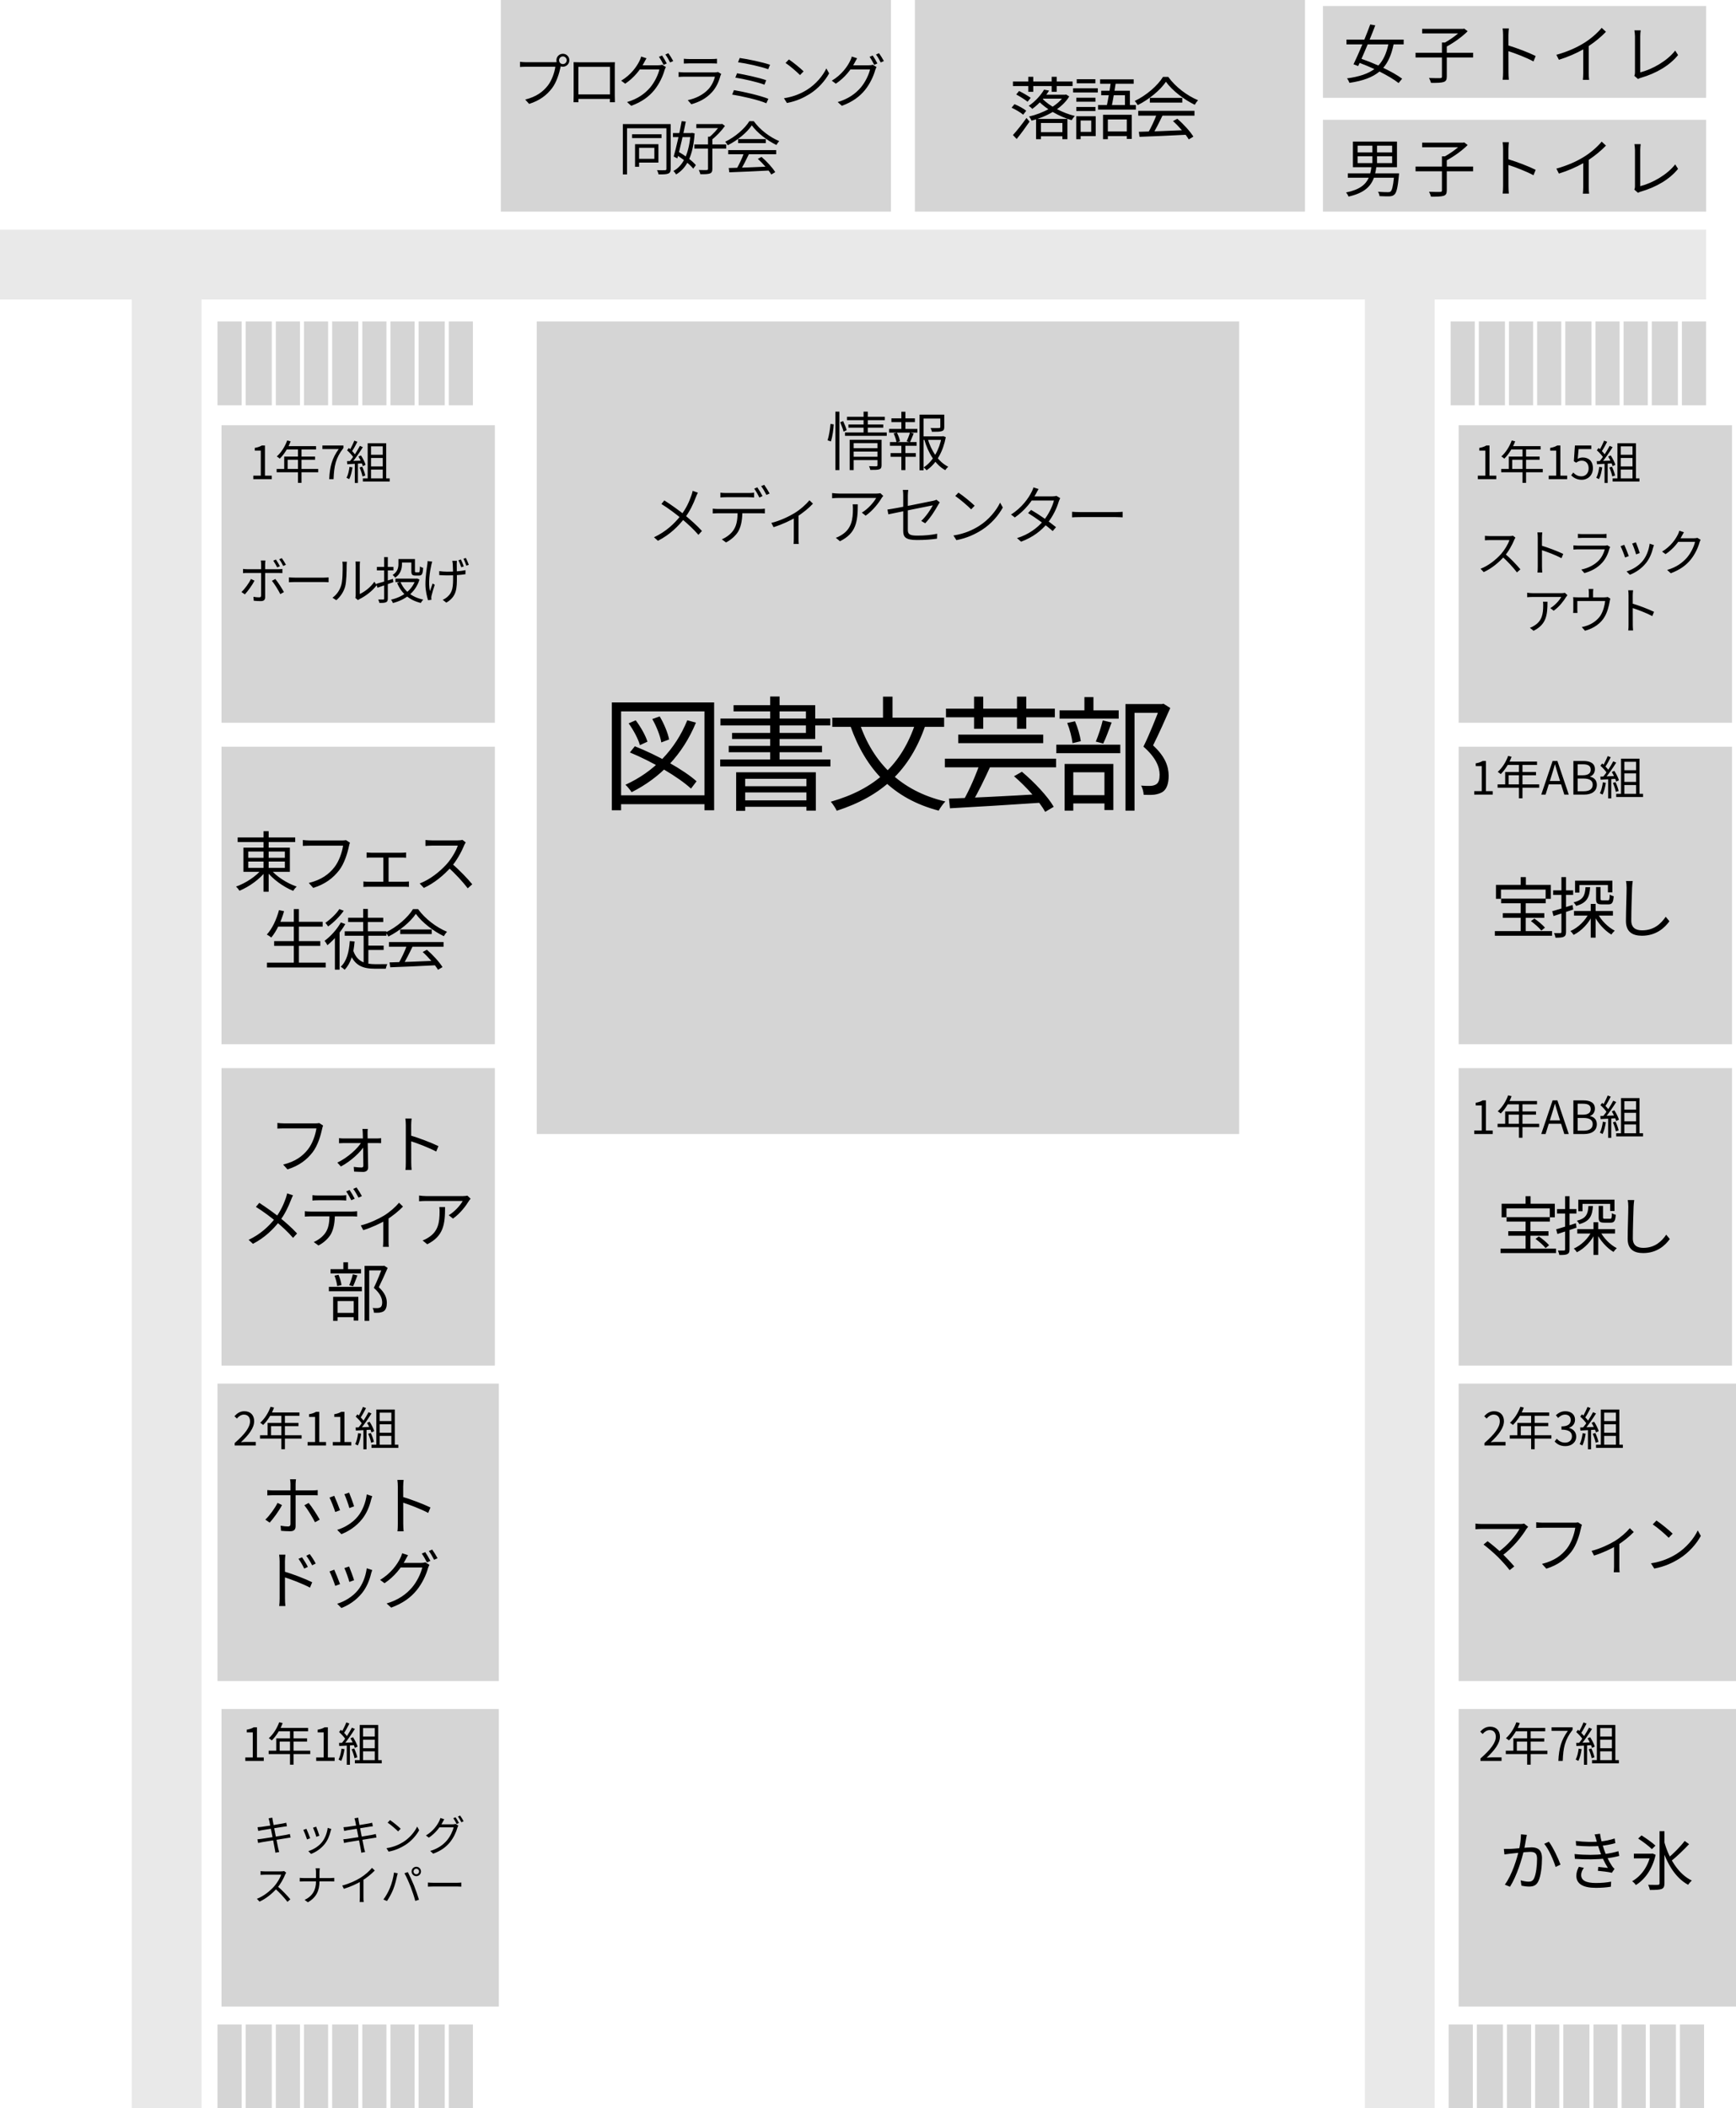 <svg width="870" height="1056" viewBox="0 0 870 1056" fill="none" xmlns="http://www.w3.org/2000/svg">
<rect opacity="0.9" x="109" y="1014" width="12.095" height="42" fill="#D1D1D1"/>
<rect opacity="0.9" x="152.338" y="1014" width="12.095" height="42" fill="#D1D1D1"/>
<rect opacity="0.9" x="195.678" y="1014" width="12.095" height="42" fill="#D1D1D1"/>
<rect opacity="0.9" x="123.109" y="1014" width="13.102" height="42" fill="#D1D1D1"/>
<rect opacity="0.9" x="166.449" y="1014" width="13.102" height="42" fill="#D1D1D1"/>
<rect opacity="0.9" x="209.787" y="1014" width="13.102" height="42" fill="#D1D1D1"/>
<rect opacity="0.9" x="138.229" y="1014" width="12.095" height="42" fill="#D1D1D1"/>
<rect opacity="0.9" x="181.566" y="1014" width="12.095" height="42" fill="#D1D1D1"/>
<rect opacity="0.9" x="224.906" y="1014" width="12.095" height="42" fill="#D1D1D1"/>
<rect opacity="0.9" x="726" y="1014" width="12.095" height="42" fill="#D1D1D1"/>
<rect opacity="0.9" x="769.338" y="1014" width="12.095" height="42" fill="#D1D1D1"/>
<rect opacity="0.9" x="812.678" y="1014" width="12.095" height="42" fill="#D1D1D1"/>
<rect opacity="0.9" x="740.109" y="1014" width="13.102" height="42" fill="#D1D1D1"/>
<rect opacity="0.9" x="783.449" y="1014" width="13.102" height="42" fill="#D1D1D1"/>
<rect opacity="0.9" x="826.787" y="1014" width="13.102" height="42" fill="#D1D1D1"/>
<rect opacity="0.9" x="755.229" y="1014" width="12.095" height="42" fill="#D1D1D1"/>
<rect opacity="0.9" x="798.566" y="1014" width="12.095" height="42" fill="#D1D1D1"/>
<rect opacity="0.9" x="841.906" y="1014" width="12.095" height="42" fill="#D1D1D1"/>
<rect opacity="0.9" x="109" y="161" width="12.095" height="42" fill="#D1D1D1"/>
<rect opacity="0.9" x="152.338" y="161" width="12.095" height="42" fill="#D1D1D1"/>
<rect opacity="0.9" x="195.678" y="161" width="12.095" height="42" fill="#D1D1D1"/>
<rect opacity="0.9" x="123.109" y="161" width="13.102" height="42" fill="#D1D1D1"/>
<rect opacity="0.9" x="166.449" y="161" width="13.102" height="42" fill="#D1D1D1"/>
<rect opacity="0.9" x="209.787" y="161" width="13.102" height="42" fill="#D1D1D1"/>
<rect opacity="0.9" x="138.229" y="161" width="12.095" height="42" fill="#D1D1D1"/>
<rect opacity="0.9" x="181.566" y="161" width="12.095" height="42" fill="#D1D1D1"/>
<rect opacity="0.9" x="224.906" y="161" width="12.095" height="42" fill="#D1D1D1"/>
<rect opacity="0.9" x="727" y="161" width="12.095" height="42" fill="#D1D1D1"/>
<rect opacity="0.9" x="770.338" y="161" width="12.095" height="42" fill="#D1D1D1"/>
<rect opacity="0.9" x="813.678" y="161" width="12.095" height="42" fill="#D1D1D1"/>
<rect opacity="0.9" x="741.109" y="161" width="13.102" height="42" fill="#D1D1D1"/>
<rect opacity="0.9" x="784.449" y="161" width="13.102" height="42" fill="#D1D1D1"/>
<rect opacity="0.9" x="827.787" y="161" width="13.102" height="42" fill="#D1D1D1"/>
<rect opacity="0.9" x="756.229" y="161" width="12.095" height="42" fill="#D1D1D1"/>
<rect opacity="0.9" x="799.566" y="161" width="12.095" height="42" fill="#D1D1D1"/>
<rect opacity="0.9" x="842.906" y="161" width="12.095" height="42" fill="#D1D1D1"/>
<rect opacity="0.9" x="663" y="60" width="192" height="46" fill="#D1D1D1"/>
<path d="M680.388 78.272H687.78V81.696H680.388V78.272ZM680.388 72.96H687.78V76.352H680.388V72.96ZM697.668 76.352H690.116V72.96H697.668V76.352ZM697.668 81.696H690.116V78.272H697.668V81.696ZM689.156 86.848C689.412 85.856 689.604 84.8 689.732 83.744H700.1V70.912H678.02V83.744H687.268C687.14 84.832 686.948 85.888 686.692 86.848H675.46V89.024H685.956C684.42 92.448 681.412 95.008 674.564 96.416C675.012 96.896 675.62 97.824 675.812 98.464C683.652 96.704 686.948 93.408 688.548 89.024H698.564C698.116 93.408 697.604 95.36 696.868 95.936C696.548 96.224 696.196 96.256 695.492 96.256C694.756 96.256 692.676 96.224 690.564 96.064C691.012 96.672 691.3 97.568 691.364 98.24C693.38 98.336 695.332 98.368 696.356 98.336C697.444 98.272 698.148 98.08 698.852 97.408C699.876 96.448 700.484 93.952 701.06 87.904C701.124 87.584 701.156 86.848 701.156 86.848H689.156ZM738.244 83.424H725.06V80.288C728.612 78.368 732.804 75.392 735.524 72.64L733.796 71.328L733.22 71.456H712.708V73.76H730.724C728.868 75.36 726.404 77.056 724.132 78.304H722.628V83.424H709.412V85.792H722.628V95.36C722.628 95.936 722.436 96.096 721.732 96.128C721.06 96.16 718.692 96.16 716.132 96.064C716.548 96.736 716.964 97.824 717.156 98.496C720.196 98.528 722.276 98.464 723.46 98.08C724.644 97.696 725.06 96.96 725.06 95.36V85.792H738.244V83.424ZM753.284 93.184C753.284 94.368 753.22 95.936 753.06 96.96H756.164C756.036 95.904 755.972 94.176 755.972 93.184C755.972 92.256 755.972 87.424 755.94 82.624C759.492 83.744 765.028 85.888 768.516 87.776L769.604 85.056C766.244 83.36 760.164 81.056 755.94 79.776C755.94 77.76 755.94 75.904 755.94 74.56C755.94 73.6 756.068 72.224 756.164 71.232H753.028C753.22 72.224 753.284 73.664 753.284 74.56V93.184ZM779.972 84.448L781.252 86.944C785.7 85.568 790.084 83.648 793.444 81.728V93.568C793.444 94.784 793.348 96.384 793.252 96.992H796.388C796.26 96.352 796.196 94.784 796.196 93.568V80.064C799.46 77.888 802.404 75.456 804.836 72.928L802.692 70.944C800.484 73.6 797.284 76.384 793.956 78.464C790.404 80.704 785.508 82.944 779.972 84.448ZM819.044 94.976L820.9 96.576C821.412 96.256 821.892 96.096 822.244 96C830.212 93.696 836.804 89.728 840.964 84.576L839.524 82.336C835.556 87.488 828.132 91.712 822.02 93.248V75.104C822.02 74.176 822.116 72.992 822.244 72.192H819.076C819.204 72.832 819.364 74.272 819.364 75.104V93.408C819.364 94.048 819.268 94.464 819.044 94.976Z" fill="black"/>
<rect opacity="0.9" x="663" y="3" width="192" height="46" fill="#D1D1D1"/>
<path d="M695.78 22.232C694.788 26.744 693.252 30.2 690.756 32.824C687.908 31.544 684.996 30.392 682.308 29.464C683.3 27.256 684.356 24.76 685.412 22.232H695.78ZM703.46 22.232V19.832H686.404C687.428 17.336 688.388 14.904 689.22 12.696L686.692 12.248C685.86 14.552 684.836 17.176 683.748 19.832H674.788V22.232H682.756C681.188 25.976 679.588 29.592 678.308 32.216L680.644 33.08C680.868 32.6 681.124 32.056 681.38 31.512C683.78 32.408 686.308 33.464 688.772 34.584C685.572 36.952 681.188 38.424 675.044 39.256C675.524 39.832 676.036 40.792 676.292 41.496C683.076 40.504 687.876 38.712 691.332 35.832C695.172 37.752 698.628 39.8 700.9 41.592L702.692 39.416C700.388 37.688 696.964 35.768 693.22 33.976C695.78 31.032 697.38 27.192 698.404 22.232H703.46ZM738.244 26.424H725.06V23.288C728.612 21.368 732.804 18.392 735.524 15.64L733.796 14.328L733.22 14.456H712.708V16.76H730.724C728.868 18.36 726.404 20.056 724.132 21.304H722.628V26.424H709.412V28.792H722.628V38.36C722.628 38.936 722.436 39.096 721.732 39.128C721.06 39.16 718.692 39.16 716.132 39.064C716.548 39.736 716.964 40.824 717.156 41.496C720.196 41.528 722.276 41.464 723.46 41.08C724.644 40.696 725.06 39.96 725.06 38.36V28.792H738.244V26.424ZM753.284 36.184C753.284 37.368 753.22 38.936 753.06 39.96H756.164C756.036 38.904 755.972 37.176 755.972 36.184C755.972 35.256 755.972 30.424 755.94 25.624C759.492 26.744 765.028 28.888 768.516 30.776L769.604 28.056C766.244 26.36 760.164 24.056 755.94 22.776C755.94 20.76 755.94 18.904 755.94 17.56C755.94 16.6 756.068 15.224 756.164 14.232H753.028C753.22 15.224 753.284 16.664 753.284 17.56V36.184ZM779.972 27.448L781.252 29.944C785.7 28.568 790.084 26.648 793.444 24.728V36.568C793.444 37.784 793.348 39.384 793.252 39.992H796.388C796.26 39.352 796.196 37.784 796.196 36.568V23.064C799.46 20.888 802.404 18.456 804.836 15.928L802.692 13.944C800.484 16.6 797.284 19.384 793.956 21.464C790.404 23.704 785.508 25.944 779.972 27.448ZM819.044 37.976L820.9 39.576C821.412 39.256 821.892 39.096 822.244 39C830.212 36.696 836.804 32.728 840.964 27.576L839.524 25.336C835.556 30.488 828.132 34.712 822.02 36.248V18.104C822.02 17.176 822.116 15.992 822.244 15.192H819.076C819.204 15.832 819.364 17.272 819.364 18.104V36.408C819.364 37.048 819.268 37.464 819.044 37.976Z" fill="black"/>
<path d="M66 150H101V1056H66V150Z" fill="#D0D0D0" fill-opacity="0.47"/>
<path d="M684 150H719V1056H684V150Z" fill="#D0D0D0" fill-opacity="0.47"/>
<rect y="115" width="855" height="35" fill="#D0D0D0" fill-opacity="0.47"/>
<rect opacity="0.9" x="269" y="161" width="352" height="407" fill="#D1D1D1"/>
<path d="M427.272 224.488V226.184H440.296V224.488H427.272ZM424.456 208.744V210.44H443.432V208.744H424.456ZM425.192 212.616V214.216H442.664V212.616H425.192ZM423.464 216.616V218.28H444.392V216.616H423.464ZM427.272 228.776V230.44H440.392V228.776H427.272ZM425.832 220.264V235.464H427.816V221.96H440.328V220.264H425.832ZM439.752 220.264V232.968C439.752 233.384 439.624 233.512 439.176 233.544C438.728 233.544 437.192 233.576 435.528 233.48C435.784 234.024 436.072 234.824 436.168 235.368C438.44 235.368 439.848 235.368 440.712 235.048C441.576 234.696 441.8 234.12 441.8 233V220.264H439.752ZM432.776 206.184V217.128H434.888V206.184H432.776ZM418.664 206.184V235.464H420.648V206.184H418.664ZM416.2 212.328C416.008 214.824 415.464 218.344 414.728 220.552L416.424 221.096C417.192 218.728 417.704 215.048 417.832 212.552L416.2 212.328ZM421.064 211.496C421.736 213 422.472 215.016 422.76 216.2L424.296 215.464C424.008 214.28 423.24 212.392 422.536 210.92L421.064 211.496ZM461.928 218.536V220.328H472.52V218.536H461.928ZM460.84 207.688V235.56H462.856V209.64H472.232V207.688H460.84ZM471.24 207.688V213.896C471.24 214.248 471.112 214.344 470.6 214.376C470.088 214.44 468.424 214.44 466.344 214.376C466.664 214.92 466.952 215.688 467.048 216.264C469.544 216.264 471.112 216.264 472.04 215.912C473 215.592 473.224 215.016 473.224 213.896V207.688H471.24ZM464.904 219.688L463.208 220.136C465.096 226.824 468.712 232.744 473.704 235.496C474.056 234.952 474.728 234.184 475.208 233.768C470.344 231.4 466.664 225.8 464.904 219.688ZM471.88 218.536V219.048C470.824 224.904 467.752 230.952 462.888 234.12C463.368 234.472 464.008 235.08 464.328 235.56C469.48 232.104 472.712 225.8 473.992 218.952L472.648 218.44L472.264 218.536H471.88ZM446.728 209.544V211.432H458.504V209.544H446.728ZM446.312 226.952V228.808H458.952V226.952H446.312ZM445.576 214.824V216.68H459.752V214.824H445.576ZM445.992 221.416V223.272H459.368V221.416H445.992ZM451.72 206.216V215.464H453.736V206.216H451.72ZM451.72 222.216V235.464H453.736V222.216H451.72ZM456.04 216.616C455.688 217.896 454.952 219.816 454.376 221.032L456.008 221.512C456.616 220.36 457.256 218.664 457.896 217.128L456.04 216.616ZM447.848 217.096C448.52 218.536 449.128 220.36 449.288 221.544L451.016 221.032C450.888 219.912 450.216 218.056 449.48 216.68L447.848 217.096ZM349.733 246.768L347.142 245.84C347.014 246.544 346.726 247.504 346.501 248.112C345.413 251.248 343.813 254.832 341.125 258.256C337.893 262.384 333.765 266.256 327.749 269.104L329.733 270.864C335.749 267.792 339.941 263.568 343.014 259.632C345.637 256.336 347.557 252.176 348.741 249.008C348.997 248.368 349.413 247.312 349.733 246.768ZM332.933 250.64L331.461 252.432C334.885 254.512 339.109 257.744 341.413 259.664C344.581 262.32 347.365 264.848 350.021 267.888L351.781 265.936C349.285 263.184 346.149 260.432 342.981 257.808C340.613 255.888 336.133 252.656 332.933 250.64ZM361.029 246.768V249.168C361.829 249.104 362.821 249.04 363.877 249.04C365.637 249.04 373.253 249.04 375.013 249.04C375.909 249.04 376.997 249.104 377.925 249.168V246.768C376.997 246.896 375.877 246.928 375.013 246.928C373.253 246.928 365.637 246.928 363.813 246.928C362.789 246.928 361.925 246.864 361.029 246.768ZM357.189 254.768V257.168C358.085 257.104 358.949 257.072 359.941 257.072C361.733 257.072 379.205 257.072 380.869 257.072C381.637 257.072 382.597 257.104 383.302 257.168V254.768C382.533 254.864 381.542 254.928 380.869 254.928C379.205 254.928 361.733 254.928 359.941 254.928C358.949 254.928 358.053 254.864 357.189 254.768ZM372.037 255.888L369.669 255.92C369.637 259.472 369.413 262.608 367.813 265.168C366.565 267.248 364.261 269.072 361.733 270.128L363.845 271.696C366.533 270.32 368.965 268.048 370.117 265.936C371.557 263.248 372.037 259.888 372.037 255.888ZM379.525 244.08L377.99 244.752C378.853 245.968 379.941 247.888 380.581 249.2L382.149 248.464C381.477 247.152 380.325 245.232 379.525 244.08ZM382.981 242.832L381.445 243.504C382.373 244.688 383.397 246.512 384.101 247.888L385.701 247.184C385.061 246 383.845 244.016 382.981 242.832ZM386.555 261.904L387.675 264.048C392.059 262.672 396.411 260.592 399.067 258.992C402.363 257.008 405.595 254.256 407.419 252.272L405.659 250.576C403.995 252.592 401.115 255.216 398.107 257.04C395.483 258.64 390.779 260.912 386.555 261.904ZM397.819 258.288V269.776C397.819 270.704 397.755 271.984 397.691 272.432H400.315C400.219 271.984 400.187 270.704 400.187 269.776V257.68L397.819 258.288ZM442.651 248.4L441.211 247.024C440.795 247.12 439.739 247.216 439.195 247.216C437.211 247.216 422.043 247.216 420.603 247.216C419.419 247.216 418.107 247.088 417.019 246.96V249.552C418.235 249.456 419.419 249.392 420.603 249.392C422.011 249.392 436.827 249.392 439.099 249.392C438.043 251.44 434.939 255.024 431.899 256.752L433.819 258.288C437.563 255.696 440.603 251.568 441.819 249.456C442.043 249.104 442.395 248.688 442.651 248.4ZM429.883 252.592H427.323C427.419 253.392 427.451 254.096 427.451 254.8C427.451 260.176 426.747 264.912 421.659 268.016C420.795 268.56 419.707 269.104 418.875 269.36L420.955 271.088C429.019 267.12 429.883 261.392 429.883 252.592ZM452.65 265.936C452.65 268.944 453.77 270.48 459.498 270.48C463.594 270.48 466.666 270.224 469.578 269.808L469.674 267.344C466.474 267.984 463.498 268.272 459.722 268.272C455.85 268.272 454.954 267.568 454.954 265.328C454.954 262.224 454.954 251.472 454.954 248.208C454.954 247.28 455.05 246.32 455.178 245.392H452.458C452.618 246.32 452.65 247.248 452.65 248.208C452.65 251.504 452.65 262.928 452.65 265.936ZM470.954 251.6L469.29 250.288C468.938 250.512 468.362 250.672 467.69 250.832C465.354 251.344 448.746 254.704 444.746 255.216L445.194 257.616C448.97 256.784 466.698 253.264 467.498 253.104C466.506 255.024 464.138 258.64 461.674 260.912L463.658 262.096C466.282 259.408 468.746 255.44 470.218 252.784C470.442 252.4 470.73 251.92 470.954 251.6ZM480.331 246.736L478.731 248.432C481.099 250.032 485.067 253.456 486.699 255.12L488.459 253.296C486.699 251.568 482.603 248.24 480.331 246.736ZM477.803 268.208L479.307 270.544C484.811 269.488 488.811 267.472 492.011 265.456C496.811 262.416 500.427 258.096 502.571 254.192L501.195 251.76C499.371 255.632 495.531 260.368 490.699 263.408C487.659 265.328 483.499 267.344 477.803 268.208ZM516.747 255.408L515.211 256.976C519.211 259.472 524.587 263.312 527.563 266L529.227 264.048C526.027 261.424 520.907 257.808 516.747 255.408ZM531.307 249.488L529.419 248.368C528.939 248.528 528.267 248.624 527.435 248.624H517.067L516.139 250.704H528.171C527.435 253.744 525.387 257.872 522.859 260.912C519.947 264.368 515.499 267.76 509.675 269.52L511.723 271.312C517.771 269.072 521.963 265.68 524.843 262.16C527.659 258.704 529.675 254.416 530.635 251.088C530.795 250.64 531.083 249.936 531.307 249.488ZM520.491 244.944L517.899 244.112C517.739 244.88 517.227 245.936 516.939 246.48C515.499 249.424 512.139 254.288 506.667 257.712L508.587 259.184C513.771 255.6 517.291 250.768 519.179 247.312C519.467 246.736 520.01 245.712 520.491 244.944ZM537.258 256.336V259.12C538.218 259.056 539.85 258.992 541.61 258.992C543.722 258.992 556.906 258.992 559.242 258.992C560.682 258.992 561.962 259.088 562.602 259.12V256.336C561.898 256.4 560.81 256.496 559.21 256.496C556.906 256.496 543.69 256.496 541.61 256.496C539.786 256.496 538.186 256.4 537.258 256.336Z" fill="black"/>
<rect opacity="0.9" x="731" y="693" width="139" height="149" fill="#D1D1D1"/>
<rect opacity="0.9" x="731" y="213" width="137" height="149" fill="#D1D1D1"/>
<rect opacity="0.9" x="731" y="374" width="137" height="149" fill="#D1D1D1"/>
<rect opacity="0.9" x="731" y="535" width="137" height="149" fill="#D1D1D1"/>
<rect opacity="0.9" x="731" y="856" width="139" height="149" fill="#D1D1D1"/>
<path d="M743.927 724V722.781C749.217 718.158 751.632 714.777 751.632 711.902C751.632 709.97 750.643 708.544 748.55 708.544C747.17 708.544 745.974 709.395 745.031 710.499L743.812 709.326C745.192 707.831 746.664 706.842 748.803 706.842C751.816 706.842 753.702 708.797 753.702 711.81C753.702 715.191 751.057 718.618 747.078 722.367C747.975 722.275 748.987 722.206 749.838 722.206H754.507V724H743.927ZM761.929 704.611L763.654 705.048C762.389 708.452 760.342 711.649 758.203 713.719C757.858 713.42 757.145 712.845 756.708 712.615C758.893 710.706 760.802 707.716 761.929 704.611ZM761.561 707.463H776.396V709.142H760.733L761.561 707.463ZM760.434 712.684H775.89V714.294H762.159V719.745H760.434V712.684ZM756.639 718.871H777.477V720.55H756.639V718.871ZM767.334 708.337H769.105V725.863H767.334V708.337ZM784.492 724.322C781.847 724.322 780.214 723.218 779.11 721.999L780.168 720.619C781.157 721.654 782.422 722.574 784.354 722.574C786.355 722.574 787.781 721.355 787.781 719.423C787.781 717.399 786.424 716.065 782.537 716.065V714.432C786.01 714.432 787.183 713.052 787.183 711.212C787.183 709.602 786.102 708.544 784.354 708.544C782.997 708.544 781.801 709.234 780.858 710.2L779.731 708.843C780.996 707.693 782.491 706.842 784.423 706.842C787.252 706.842 789.322 708.383 789.322 711.074C789.322 713.121 788.126 714.478 786.332 715.122V715.214C788.31 715.697 789.92 717.192 789.92 719.515C789.92 722.505 787.505 724.322 784.492 724.322ZM803.16 711.787H810.612V713.374H803.16V711.787ZM803.16 717.629H810.612V719.193H803.16V717.629ZM802.263 705.991H811.532V724.598H809.807V707.555H803.942V724.598H802.263V705.991ZM799.848 723.609H813.303V725.196H799.848V723.609ZM795.57 704.703L797.111 705.278C796.237 706.98 795.133 709.027 794.236 710.269L793.04 709.763C793.914 708.429 794.972 706.221 795.57 704.703ZM798.353 707.325L799.848 707.969C798.238 710.545 795.984 713.857 794.236 715.835L793.132 715.26C794.903 713.213 797.088 709.763 798.353 707.325ZM791.936 709.533L792.81 708.383C794.098 709.464 795.547 710.982 796.168 711.994L795.248 713.305C794.627 712.224 793.178 710.637 791.936 709.533ZM797.617 712.661L798.905 712.109C799.871 713.581 800.86 715.559 801.205 716.824L799.825 717.468C799.48 716.18 798.56 714.179 797.617 712.661ZM791.89 714.984C793.96 714.915 797.019 714.8 800.055 714.662V716.065C797.134 716.249 794.213 716.41 792.028 716.525L791.89 714.984ZM798.192 718.158L799.503 717.744C800.17 719.147 800.814 720.964 801.067 722.16L799.664 722.643C799.457 721.447 798.836 719.584 798.192 718.158ZM793.155 717.836L794.65 718.112C794.328 720.274 793.753 722.505 793.017 723.977C792.718 723.793 792.028 723.471 791.66 723.31C792.419 721.907 792.879 719.86 793.155 717.836ZM795.8 715.651H797.364V725.909H795.8V715.651Z" fill="black"/>
<path d="M765.184 919.04C765.056 919.648 764.928 920.32 764.8 920.96C764.608 922.112 764.16 924.736 763.744 926.72C762.656 931.2 760.352 939.168 756.736 945.024L754.144 943.968C757.792 939.104 760.352 930.56 761.216 926.624C761.792 924.096 762.24 921.216 762.24 918.752L765.184 919.04ZM776.224 922.464C778.208 925.056 780.992 930.944 782.048 933.92L779.584 935.104C778.624 931.808 776.128 926.144 773.888 923.52L776.224 922.464ZM753.664 926.08C754.688 926.112 755.52 926.112 756.544 926.08C758.912 926.016 765.408 925.28 767.584 925.28C770.432 925.28 772.768 926.368 772.768 930.72C772.768 934.528 772.256 939.616 770.944 942.272C769.92 944.416 768.32 944.928 766.272 944.928C765.024 944.928 763.52 944.704 762.496 944.48L762.08 941.792C763.424 942.208 765.088 942.464 765.984 942.464C767.168 942.464 768.128 942.208 768.8 940.8C769.824 938.656 770.304 934.464 770.304 931.008C770.304 928.096 768.96 927.552 766.912 927.552C764.768 927.552 758.784 928.256 756.832 928.448C756.096 928.544 754.752 928.704 753.952 928.832L753.664 926.08ZM789.728 922.08C794.176 922.624 798.368 922.688 801.632 922.368C804.256 922.144 806.88 921.6 809.184 920.832L809.536 923.168C807.456 923.776 804.736 924.32 802.176 924.544C798.944 924.864 794.464 924.864 789.888 924.416L789.728 922.08ZM789.088 928.64C794.56 929.216 800 929.12 803.744 928.672C806.784 928.352 809.376 927.712 811.072 927.2L811.488 929.568C809.728 930.048 807.296 930.528 804.608 930.848C800.672 931.36 794.752 931.456 789.248 931.04L789.088 928.64ZM800.032 921.664C799.776 920.736 799.488 919.744 799.136 918.816L801.856 918.464C802.176 921.152 803.168 924.384 803.968 926.656C804.832 929.152 806.24 932.224 807.904 934.688C808.256 935.2 808.64 935.648 809.12 936.064L807.776 938.016C805.984 937.568 803.008 937.248 800.8 937.024L800.992 935.072C802.72 935.232 804.8 935.456 805.792 935.584C804.032 932.832 802.688 929.76 801.76 927.168C800.96 924.96 800.48 923.264 800.032 921.664ZM793.76 935.552C792.992 936.64 792.416 937.728 792.416 939.168C792.416 941.792 794.752 943.136 799.776 943.136C802.752 943.136 805.088 942.912 807.424 942.464L807.296 944.992C805.056 945.376 802.56 945.568 799.808 945.568C793.568 945.568 790.048 943.712 789.984 939.584C789.984 937.76 790.528 936.416 791.264 935.008L793.76 935.552ZM818.816 928.448H828.096V930.816H818.816V928.448ZM831.68 917.184H834.144V943.264C834.144 944.96 833.728 945.728 832.672 946.144C831.584 946.56 829.664 946.624 826.848 946.624C826.72 945.92 826.336 944.768 825.952 944.032C828.192 944.096 830.24 944.064 830.88 944.064C831.456 944.032 831.68 943.872 831.68 943.232V917.184ZM820.96 920.864L822.656 919.296C825.024 920.768 828.096 922.944 829.632 924.416L827.84 926.176C826.4 924.704 823.36 922.4 820.96 920.864ZM827.2 928.448H827.712L828.16 928.352L829.728 929.024C828.064 936.32 824.288 941.408 819.808 944.16C819.456 943.552 818.528 942.624 817.952 942.24C822.272 939.808 825.824 935.2 827.2 928.96V928.448ZM833.952 922.144C836.256 930.688 840.992 938.624 847.872 941.92C847.296 942.368 846.464 943.328 846.016 944.032C839.008 940.288 834.528 931.936 832.064 922.592L833.952 922.144ZM844.288 922.08L846.496 923.68C843.808 926.528 840.224 930.016 837.472 932.16L835.776 930.784C838.496 928.576 842.144 924.896 844.288 922.08Z" fill="black"/>
<path d="M740.62 240V238.252H744.369V225.694H741.356V224.337C742.874 224.084 743.955 223.693 744.852 223.141H746.462V238.252H749.866V240H740.62ZM757.61 220.611L759.335 221.048C758.07 224.452 756.023 227.649 753.884 229.719C753.539 229.42 752.826 228.845 752.389 228.615C754.574 226.706 756.483 223.716 757.61 220.611ZM757.242 223.463H772.077V225.142H756.414L757.242 223.463ZM756.115 228.684H771.571V230.294H757.84V235.745H756.115V228.684ZM752.32 234.871H773.158V236.55H752.32V234.871ZM763.015 224.337H764.786V241.863H763.015V224.337ZM776.148 240V238.252H779.897V225.694H776.884V224.337C778.402 224.084 779.483 223.693 780.38 223.141H781.99V238.252H785.394V240H776.148ZM792.769 240.322C790.147 240.322 788.537 239.218 787.387 238.068L788.445 236.688C789.388 237.677 790.63 238.574 792.562 238.574C794.563 238.574 796.15 237.033 796.15 234.595C796.15 232.18 794.77 230.731 792.677 230.731C791.55 230.731 790.837 231.099 789.871 231.743L788.744 231.03L789.273 223.141H797.484V224.935H791.113L790.676 229.811C791.435 229.397 792.194 229.144 793.206 229.144C796.012 229.144 798.289 230.8 798.289 234.526C798.289 238.206 795.598 240.322 792.769 240.322ZM811.484 227.787H818.936V229.374H811.484V227.787ZM811.484 233.629H818.936V235.193H811.484V233.629ZM810.587 221.991H819.856V240.598H818.131V223.555H812.266V240.598H810.587V221.991ZM808.172 239.609H821.627V241.196H808.172V239.609ZM803.894 220.703L805.435 221.278C804.561 222.98 803.457 225.027 802.56 226.269L801.364 225.763C802.238 224.429 803.296 222.221 803.894 220.703ZM806.677 223.325L808.172 223.969C806.562 226.545 804.308 229.857 802.56 231.835L801.456 231.26C803.227 229.213 805.412 225.763 806.677 223.325ZM800.26 225.533L801.134 224.383C802.422 225.464 803.871 226.982 804.492 227.994L803.572 229.305C802.951 228.224 801.502 226.637 800.26 225.533ZM805.941 228.661L807.229 228.109C808.195 229.581 809.184 231.559 809.529 232.824L808.149 233.468C807.804 232.18 806.884 230.179 805.941 228.661ZM800.214 230.984C802.284 230.915 805.343 230.8 808.379 230.662V232.065C805.458 232.249 802.537 232.41 800.352 232.525L800.214 230.984ZM806.516 234.158L807.827 233.744C808.494 235.147 809.138 236.964 809.391 238.16L807.988 238.643C807.781 237.447 807.16 235.584 806.516 234.158ZM801.479 233.836L802.974 234.112C802.652 236.274 802.077 238.505 801.341 239.977C801.042 239.793 800.352 239.471 799.984 239.31C800.743 237.907 801.203 235.86 801.479 233.836ZM804.124 231.651H805.688V241.909H804.124V231.651Z" fill="black"/>
<path d="M759.475 269.3C759.325 269.5 759 270.05 758.875 270.375C757.875 272.85 755.975 276.35 753.9 278.65C751.1 281.775 747.525 284.75 743.575 286.55L741.975 284.875C746.025 283.325 749.7 280.325 752.275 277.475C753.975 275.55 755.8 272.575 756.45 270.5C755.55 270.5 747.55 270.5 746.7 270.5C745.8 270.5 744.45 270.6 744.175 270.625V268.375C744.5 268.425 745.925 268.525 746.7 268.525C747.675 268.525 755.4 268.525 756.35 268.525C757.15 268.525 757.825 268.45 758.225 268.325L759.475 269.3ZM754.225 277.35C756.925 279.6 760.25 283.1 761.95 285.175L760.225 286.7C758.425 284.325 755.5 281.125 752.8 278.75L754.225 277.35ZM770.65 283.8C770.65 282.4 770.65 271.35 770.65 269.275C770.65 268.55 770.6 267.45 770.475 266.65H772.925C772.825 267.425 772.75 268.5 772.75 269.275C772.75 273.15 772.775 282.625 772.775 283.8C772.775 284.6 772.825 285.95 772.925 286.775H770.5C770.625 285.975 770.65 284.725 770.65 283.8ZM772.3 273.225C775.6 274.175 780.65 276.1 783.425 277.45L782.55 279.575C779.7 278.05 775.025 276.275 772.3 275.425V273.225ZM790.775 267.4C791.425 267.475 792.2 267.525 793 267.525C794.35 267.525 801.375 267.525 802.85 267.525C803.625 267.525 804.5 267.475 805.1 267.4V269.475C804.525 269.425 803.65 269.4 802.8 269.4C801.4 269.4 794.375 269.4 793 269.4C792.25 269.4 791.45 269.425 790.775 269.475V267.4ZM806.95 273.975C806.825 274.225 806.65 274.525 806.6 274.725C805.95 277.175 804.825 279.775 802.95 281.825C800.35 284.7 797.2 286.15 794.025 287.05L792.475 285.275C796 284.55 799.125 282.925 801.275 280.675C802.775 279.1 803.775 276.975 804.225 275.15C803 275.15 792.475 275.15 790.975 275.15C790.375 275.15 789.425 275.175 788.525 275.25V273.15C789.425 273.225 790.275 273.3 790.975 273.3C792.2 273.3 802.85 273.3 804.125 273.3C804.7 273.3 805.25 273.225 805.525 273.1L806.95 273.975ZM819.825 271.625C820.25 272.625 821.475 275.925 821.775 277L819.925 277.675C819.65 276.525 818.5 273.35 817.975 272.25L819.825 271.625ZM828.875 273.025C828.7 273.525 828.575 273.925 828.475 274.25C827.825 277 826.725 279.7 824.95 281.95C822.625 284.875 819.575 286.825 816.8 287.875L815.15 286.2C818.025 285.35 821.225 283.45 823.275 280.9C825.05 278.725 826.325 275.525 826.725 272.325L828.875 273.025ZM814 272.875C814.5 273.925 815.825 277.2 816.275 278.525L814.4 279.225C814 277.925 812.65 274.45 812.15 273.575L814 272.875ZM852.275 270.375C852.075 270.725 851.825 271.3 851.7 271.7C851.025 274.225 849.5 277.6 847.275 280.325C845 283.1 842 285.375 837.325 287.125L835.5 285.475C840.1 284.125 843.2 281.875 845.5 279.2C847.425 276.925 848.975 273.675 849.475 271.4H840.225L841.025 269.6C842.025 269.6 848.2 269.6 848.975 269.6C849.65 269.6 850.225 269.525 850.625 269.375L852.275 270.375ZM843.9 266.6C843.5 267.25 843.05 268.1 842.8 268.55C841.325 271.325 838.725 274.9 834.7 277.55L832.95 276.275C837.275 273.7 839.725 270.05 840.825 267.825C841.075 267.375 841.45 266.475 841.6 265.825L843.9 266.6ZM785.525 298.125C785.325 298.35 785.025 298.725 784.85 299C783.85 300.7 781.475 303.925 778.625 305.9L776.95 304.575C779.275 303.25 781.625 300.55 782.425 299C780.675 299 769.375 299 768.175 299C767.25 299 766.325 299.05 765.35 299.125V296.875C766.225 297 767.25 297.1 768.175 297.1C769.375 297.1 781.05 297.1 782.55 297.1C783.025 297.1 783.925 297.025 784.275 296.925L785.525 298.125ZM775.525 301.4C775.525 308.175 774.925 312.75 768.55 315.95L766.725 314.45C767.4 314.225 768.275 313.8 768.975 313.325C772.825 310.95 773.375 307.4 773.375 303.225C773.375 302.625 773.375 302.075 773.275 301.4H775.525ZM798.5 295C798.4 295.775 798.375 296.35 798.375 296.875C798.375 297.45 798.375 299.325 798.375 300.2H796.25C796.25 299.225 796.25 297.45 796.25 296.875C796.25 296.35 796.225 295.775 796.125 295H798.5ZM807.025 299.85C806.9 300.2 806.75 300.875 806.675 301.35C806.325 303.35 805.6 306.475 804.2 308.85C802.35 312.125 798.9 314.675 794.325 315.925L792.7 314.075C793.525 313.925 794.475 313.675 795.275 313.375C797.8 312.55 800.525 310.7 802.075 308.325C803.425 306.2 804.2 303.175 804.425 301.05H790.475C790.475 302.075 790.475 304.75 790.475 305.525C790.475 305.95 790.5 306.625 790.55 307H788.375C788.45 306.575 788.475 305.9 788.475 305.4C788.475 304.6 788.475 301.875 788.475 301C788.475 300.475 788.475 299.625 788.375 299.1C789.1 299.15 789.85 299.2 790.725 299.2H803.975C804.9 299.2 805.35 299.1 805.675 299L807.025 299.85ZM816.15 312.8C816.15 311.4 816.15 300.35 816.15 298.275C816.15 297.55 816.1 296.45 815.975 295.65H818.425C818.325 296.425 818.25 297.5 818.25 298.275C818.25 302.15 818.275 311.625 818.275 312.8C818.275 313.6 818.325 314.95 818.425 315.775H816C816.125 314.975 816.15 313.725 816.15 312.8ZM817.8 302.225C821.1 303.175 826.15 305.1 828.925 306.45L828.05 308.575C825.2 307.05 820.525 305.275 817.8 304.425V302.225Z" fill="black"/>
<path d="M738.823 398V396.252H742.572V383.694H739.559V382.337C741.077 382.084 742.158 381.693 743.055 381.141H744.665V396.252H748.069V398H738.823ZM755.813 378.611L757.538 379.048C756.273 382.452 754.226 385.649 752.087 387.719C751.742 387.42 751.029 386.845 750.592 386.615C752.777 384.706 754.686 381.716 755.813 378.611ZM755.445 381.463H770.28V383.142H754.617L755.445 381.463ZM754.318 386.684H769.774V388.294H756.043V393.745H754.318V386.684ZM750.523 392.871H771.361V394.55H750.523V392.871ZM761.218 382.337H762.989V399.863H761.218V382.337ZM772.396 398L778.1 381.141H780.492L786.196 398H783.965L780.998 388.57C780.4 386.684 779.871 384.844 779.319 382.889H779.227C778.675 384.844 778.146 386.684 777.525 388.57L774.558 398H772.396ZM775.386 392.848V391.169H783.16V392.848H775.386ZM788.505 398V381.141H793.496C796.923 381.141 799.292 382.314 799.292 385.281C799.292 386.937 798.418 388.409 796.831 388.938V389.03C798.855 389.421 800.258 390.778 800.258 393.078C800.258 396.367 797.636 398 793.887 398H788.505ZM790.644 388.317H793.128C796.026 388.317 797.199 387.259 797.199 385.534C797.199 383.556 795.865 382.82 793.243 382.82H790.644V388.317ZM790.644 396.321H793.588C796.463 396.321 798.188 395.286 798.188 393.009C798.188 390.916 796.532 389.95 793.588 389.95H790.644V396.321ZM813.281 385.787H820.733V387.374H813.281V385.787ZM813.281 391.629H820.733V393.193H813.281V391.629ZM812.384 379.991H821.653V398.598H819.928V381.555H814.063V398.598H812.384V379.991ZM809.969 397.609H823.424V399.196H809.969V397.609ZM805.691 378.703L807.232 379.278C806.358 380.98 805.254 383.027 804.357 384.269L803.161 383.763C804.035 382.429 805.093 380.221 805.691 378.703ZM808.474 381.325L809.969 381.969C808.359 384.545 806.105 387.857 804.357 389.835L803.253 389.26C805.024 387.213 807.209 383.763 808.474 381.325ZM802.057 383.533L802.931 382.383C804.219 383.464 805.668 384.982 806.289 385.994L805.369 387.305C804.748 386.224 803.299 384.637 802.057 383.533ZM807.738 386.661L809.026 386.109C809.992 387.581 810.981 389.559 811.326 390.824L809.946 391.468C809.601 390.18 808.681 388.179 807.738 386.661ZM802.011 388.984C804.081 388.915 807.14 388.8 810.176 388.662V390.065C807.255 390.249 804.334 390.41 802.149 390.525L802.011 388.984ZM808.313 392.158L809.624 391.744C810.291 393.147 810.935 394.964 811.188 396.16L809.785 396.643C809.578 395.447 808.957 393.584 808.313 392.158ZM803.276 391.836L804.771 392.112C804.449 394.274 803.874 396.505 803.138 397.977C802.839 397.793 802.149 397.471 801.781 397.31C802.54 395.907 803 393.86 803.276 391.836ZM805.921 389.651H807.485V399.909H805.921V389.651Z" fill="black"/>
<path d="M762.084 451.028H764.625V467.462H762.084V451.028ZM752.283 450.104H774.657V452.414H752.283V450.104ZM753.141 457.397H773.931V459.707H753.141V457.397ZM749.148 466.373H777.825V468.683H749.148V466.373ZM767.232 461.357L768.948 460.07C770.862 461.357 773.172 463.337 774.261 464.624L772.446 466.109C771.39 464.723 769.113 462.743 767.232 461.357ZM762.084 439.313H764.691V444.626H762.084V439.313ZM749.709 443.207H777.198V450.203H774.591V445.583H752.217V450.203H749.709V443.207ZM788.814 456.308H808.317V458.585H788.814V456.308ZM799.869 444.296H802.113V450.137C802.113 450.83 802.245 450.962 803.07 450.962C803.433 450.962 805.281 450.962 805.776 450.962C806.502 450.962 806.634 450.632 806.7 448.058C807.162 448.421 808.086 448.751 808.713 448.916C808.482 452.15 807.855 452.975 806.04 452.975C805.545 452.975 803.235 452.975 802.773 452.975C800.397 452.975 799.869 452.348 799.869 450.17V444.296ZM789.342 441.095H808.053V446.936H805.809V443.273H791.52V447.068H789.342V441.095ZM797.196 452.744H799.638V469.64H797.196V452.744ZM794.589 444.362H796.899C796.569 449.477 795.282 452.249 789.87 453.734C789.639 453.206 789.045 452.381 788.583 451.985C793.368 450.764 794.325 448.619 794.589 444.362ZM800.562 457.331C802.344 460.928 805.842 464.426 809.241 466.142C808.713 466.604 807.954 467.462 807.525 468.089C804.06 466.043 800.562 462.116 798.615 458.09L800.562 457.331ZM796.404 457.133L798.351 457.826C796.371 462.281 792.675 466.241 788.616 468.254C788.253 467.66 787.56 466.802 786.999 466.34C790.893 464.657 794.589 461.06 796.404 457.133ZM777.891 456.407C780.465 455.681 784.326 454.493 788.088 453.272L788.418 455.549C784.986 456.737 781.356 457.925 778.551 458.816L777.891 456.407ZM778.353 445.946H788.385V448.256H778.353V445.946ZM782.511 439.313H784.821V466.769C784.821 468.155 784.491 468.815 783.666 469.211C782.907 469.607 781.62 469.673 779.541 469.673C779.442 469.079 779.145 468.056 778.815 467.363C780.267 467.396 781.521 467.396 781.917 467.363C782.313 467.363 782.511 467.264 782.511 466.769V439.313ZM818.25 441.293C818.085 442.382 817.986 443.537 817.92 444.626C817.788 448.355 817.524 456.176 817.524 461.093C817.524 464.723 819.801 465.977 822.936 465.977C828.975 465.977 832.407 462.611 834.783 459.179L836.631 461.423C834.387 464.558 830.097 468.683 822.87 468.683C818.118 468.683 814.851 466.736 814.851 461.324C814.851 456.44 815.181 448.091 815.181 444.626C815.181 443.405 815.082 442.25 814.884 441.293H818.25Z" fill="black"/>
<path d="M738.82 568V566.252H742.569V553.694H739.556V552.337C741.074 552.084 742.155 551.693 743.052 551.141H744.662V566.252H748.066V568H738.82ZM755.81 548.611L757.535 549.048C756.27 552.452 754.223 555.649 752.084 557.719C751.739 557.42 751.026 556.845 750.589 556.615C752.774 554.706 754.683 551.716 755.81 548.611ZM755.442 551.463H770.277V553.142H754.614L755.442 551.463ZM754.315 556.684H769.771V558.294H756.04V563.745H754.315V556.684ZM750.52 562.871H771.358V564.55H750.52V562.871ZM761.215 552.337H762.986V569.863H761.215V552.337ZM772.393 568L778.097 551.141H780.489L786.193 568H783.962L780.995 558.57C780.397 556.684 779.868 554.844 779.316 552.889H779.224C778.672 554.844 778.143 556.684 777.522 558.57L774.555 568H772.393ZM775.383 562.848V561.169H783.157V562.848H775.383ZM788.502 568V551.141H793.493C796.92 551.141 799.289 552.314 799.289 555.281C799.289 556.937 798.415 558.409 796.828 558.938V559.03C798.852 559.421 800.255 560.778 800.255 563.078C800.255 566.367 797.633 568 793.884 568H788.502ZM790.641 558.317H793.125C796.023 558.317 797.196 557.259 797.196 555.534C797.196 553.556 795.862 552.82 793.24 552.82H790.641V558.317ZM790.641 566.321H793.585C796.46 566.321 798.185 565.286 798.185 563.009C798.185 560.916 796.529 559.95 793.585 559.95H790.641V566.321ZM813.279 555.787H820.731V557.374H813.279V555.787ZM813.279 561.629H820.731V563.193H813.279V561.629ZM812.382 549.991H821.651V568.598H819.926V551.555H814.061V568.598H812.382V549.991ZM809.967 567.609H823.422V569.196H809.967V567.609ZM805.689 548.703L807.23 549.278C806.356 550.98 805.252 553.027 804.355 554.269L803.159 553.763C804.033 552.429 805.091 550.221 805.689 548.703ZM808.472 551.325L809.967 551.969C808.357 554.545 806.103 557.857 804.355 559.835L803.251 559.26C805.022 557.213 807.207 553.763 808.472 551.325ZM802.055 553.533L802.929 552.383C804.217 553.464 805.666 554.982 806.287 555.994L805.367 557.305C804.746 556.224 803.297 554.637 802.055 553.533ZM807.736 556.661L809.024 556.109C809.99 557.581 810.979 559.559 811.324 560.824L809.944 561.468C809.599 560.18 808.679 558.179 807.736 556.661ZM802.009 558.984C804.079 558.915 807.138 558.8 810.174 558.662V560.065C807.253 560.249 804.332 560.41 802.147 560.525L802.009 558.984ZM808.311 562.158L809.622 561.744C810.289 563.147 810.933 564.964 811.186 566.16L809.783 566.643C809.576 565.447 808.955 563.584 808.311 562.158ZM803.274 561.836L804.769 562.112C804.447 564.274 803.872 566.505 803.136 567.977C802.837 567.793 802.147 567.471 801.779 567.31C802.538 565.907 802.998 563.86 803.274 561.836ZM805.919 559.651H807.483V569.909H805.919V559.651Z" fill="black"/>
<path d="M764.536 610.512H767V626.448H764.536V610.512ZM755.032 609.616H776.728V611.856H755.032V609.616ZM755.864 616.688H776.024V618.928H755.864V616.688ZM751.992 625.392H779.8V627.632H751.992V625.392ZM769.528 620.528L771.192 619.28C773.048 620.528 775.288 622.448 776.344 623.696L774.584 625.136C773.56 623.792 771.352 621.872 769.528 620.528ZM764.536 599.152H767.064V604.304H764.536V599.152ZM752.536 602.928H779.192V609.712H776.664V605.232H754.968V609.712H752.536V602.928ZM790.456 615.632H809.368V617.84H790.456V615.632ZM801.176 603.984H803.352V609.648C803.352 610.32 803.48 610.448 804.28 610.448C804.632 610.448 806.424 610.448 806.904 610.448C807.608 610.448 807.736 610.128 807.8 607.632C808.248 607.984 809.144 608.304 809.752 608.464C809.528 611.6 808.92 612.4 807.16 612.4C806.68 612.4 804.44 612.4 803.992 612.4C801.688 612.4 801.176 611.792 801.176 609.68V603.984ZM790.968 600.88H809.112V606.544H806.936V602.992H793.08V606.672H790.968V600.88ZM798.584 612.176H800.952V628.56H798.584V612.176ZM796.056 604.048H798.296C797.976 609.008 796.728 611.696 791.48 613.136C791.256 612.624 790.68 611.824 790.232 611.44C794.872 610.256 795.8 608.176 796.056 604.048ZM801.848 616.624C803.576 620.112 806.968 623.504 810.264 625.168C809.752 625.616 809.016 626.448 808.6 627.056C805.24 625.072 801.848 621.264 799.96 617.36L801.848 616.624ZM797.816 616.432L799.704 617.104C797.784 621.424 794.2 625.264 790.264 627.216C789.912 626.64 789.24 625.808 788.696 625.36C792.472 623.728 796.056 620.24 797.816 616.432ZM779.864 615.728C782.36 615.024 786.104 613.872 789.752 612.688L790.072 614.896C786.744 616.048 783.224 617.2 780.504 618.064L779.864 615.728ZM780.312 605.584H790.04V607.824H780.312V605.584ZM784.344 599.152H786.584V625.776C786.584 627.12 786.264 627.76 785.464 628.144C784.728 628.528 783.48 628.592 781.464 628.592C781.368 628.016 781.08 627.024 780.76 626.352C782.168 626.384 783.384 626.384 783.768 626.352C784.152 626.352 784.344 626.256 784.344 625.776V599.152ZM819 601.072C818.84 602.128 818.744 603.248 818.68 604.304C818.552 607.92 818.296 615.504 818.296 620.272C818.296 623.792 820.504 625.008 823.544 625.008C829.4 625.008 832.728 621.744 835.032 618.416L836.824 620.592C834.648 623.632 830.488 627.632 823.48 627.632C818.872 627.632 815.704 625.744 815.704 620.496C815.704 615.76 816.024 607.664 816.024 604.304C816.024 603.12 815.928 602 815.736 601.072H819Z" fill="black"/>
<path d="M765.829 764.712C765.509 765.064 765.221 765.416 765.029 765.704C762.629 769.64 758.213 775.272 752.549 779.368L750.565 777.576C755.684 774.024 759.812 768.84 761.509 765.8C758.628 765.8 744.517 765.8 742.693 765.8C741.412 765.8 740.036 765.896 739.428 765.96V763.112C740.293 763.24 741.572 763.336 742.693 763.336C744.325 763.336 758.565 763.336 761.765 763.336C762.629 763.336 763.365 763.272 763.813 763.112L765.829 764.712ZM750.757 779.912C748.837 777.992 745.156 774.824 743.461 773.608L745.509 771.944C746.981 773 750.693 776.04 752.997 778.28C755.013 780.296 757.509 782.92 758.885 784.584L756.549 786.44C755.365 784.808 752.805 781.992 750.757 779.912ZM792.805 763.752C792.58 764.2 792.452 764.712 792.324 765.352C791.621 768.712 790.084 773.864 787.524 777.16C784.612 780.904 780.804 783.88 774.948 785.704L772.772 783.304C778.98 781.768 782.564 779.048 785.252 775.624C787.524 772.712 788.997 768.264 789.444 765.192C787.588 765.192 774.916 765.192 773.06 765.192C771.78 765.192 770.692 765.256 769.892 765.288V762.44C770.756 762.568 772.036 762.664 773.092 762.664C774.916 762.664 787.684 762.664 789.125 762.664C789.604 762.664 790.244 762.632 790.852 762.504L792.805 763.752ZM797.619 776.776C801.843 775.752 806.547 773.512 809.171 771.912C812.179 770.088 815.123 767.432 816.787 765.416L818.771 767.336C816.915 769.32 813.587 772.104 810.259 774.12C807.571 775.72 803.123 777.832 798.867 779.144L797.619 776.776ZM808.883 773.384L811.539 772.712V784.712C811.539 785.672 811.571 787.016 811.699 787.496H808.723C808.787 787.016 808.883 785.672 808.883 784.712V773.384ZM830.132 761.576C832.372 763.08 836.5 766.408 838.26 768.168L836.276 770.216C834.644 768.552 830.676 765.096 828.276 763.528L830.132 761.576ZM827.38 783.016C832.948 782.184 837.108 780.232 840.148 778.344C845.108 775.24 848.98 770.504 850.836 766.536L852.372 769.288C850.196 773.256 846.484 777.608 841.652 780.648C838.42 782.664 834.388 784.648 829.044 785.64L827.38 783.016Z" fill="black"/>
<path d="M741.927 882V880.781C747.217 876.158 749.632 872.777 749.632 869.902C749.632 867.97 748.643 866.544 746.55 866.544C745.17 866.544 743.974 867.395 743.031 868.499L741.812 867.326C743.192 865.831 744.664 864.842 746.803 864.842C749.816 864.842 751.702 866.797 751.702 869.81C751.702 873.191 749.057 876.618 745.078 880.367C745.975 880.275 746.987 880.206 747.838 880.206H752.507V882H741.927ZM759.929 862.611L761.654 863.048C760.389 866.452 758.342 869.649 756.203 871.719C755.858 871.42 755.145 870.845 754.708 870.615C756.893 868.706 758.802 865.716 759.929 862.611ZM759.561 865.463H774.396V867.142H758.733L759.561 865.463ZM758.434 870.684H773.89V872.294H760.159V877.745H758.434V870.684ZM754.639 876.871H775.477V878.55H754.639V876.871ZM765.334 866.337H767.105V883.863H765.334V866.337ZM780.974 882C781.273 875.629 782.423 871.535 785.735 866.935H777.57V865.141H788.104V866.406C784.148 871.489 783.435 875.422 783.159 882H780.974ZM801.16 869.787H808.612V871.374H801.16V869.787ZM801.16 875.629H808.612V877.193H801.16V875.629ZM800.263 863.991H809.532V882.598H807.807V865.555H801.942V882.598H800.263V863.991ZM797.848 881.609H811.303V883.196H797.848V881.609ZM793.57 862.703L795.111 863.278C794.237 864.98 793.133 867.027 792.236 868.269L791.04 867.763C791.914 866.429 792.972 864.221 793.57 862.703ZM796.353 865.325L797.848 865.969C796.238 868.545 793.984 871.857 792.236 873.835L791.132 873.26C792.903 871.213 795.088 867.763 796.353 865.325ZM789.936 867.533L790.81 866.383C792.098 867.464 793.547 868.982 794.168 869.994L793.248 871.305C792.627 870.224 791.178 868.637 789.936 867.533ZM795.617 870.661L796.905 870.109C797.871 871.581 798.86 873.559 799.205 874.824L797.825 875.468C797.48 874.18 796.56 872.179 795.617 870.661ZM789.89 872.984C791.96 872.915 795.019 872.8 798.055 872.662V874.065C795.134 874.249 792.213 874.41 790.028 874.525L789.89 872.984ZM796.192 876.158L797.503 875.744C798.17 877.147 798.814 878.964 799.067 880.16L797.664 880.643C797.457 879.447 796.836 877.584 796.192 876.158ZM791.155 875.836L792.65 876.112C792.328 878.274 791.753 880.505 791.017 881.977C790.718 881.793 790.028 881.471 789.66 881.31C790.419 879.907 790.879 877.86 791.155 875.836ZM793.8 873.651H795.364V883.909H793.8V873.651Z" fill="black"/>
<rect opacity="0.9" x="109" y="693" width="141" height="149" fill="#D1D1D1"/>
<rect opacity="0.9" x="111" y="213" width="137" height="149" fill="#D1D1D1"/>
<rect opacity="0.9" x="111" y="374" width="137" height="149" fill="#D1D1D1"/>
<rect opacity="0.9" x="111" y="535" width="137" height="149" fill="#D1D1D1"/>
<rect opacity="0.9" x="111" y="856" width="139" height="149" fill="#D1D1D1"/>
<path d="M117.605 724V722.781C122.895 718.158 125.31 714.777 125.31 711.902C125.31 709.97 124.321 708.544 122.228 708.544C120.848 708.544 119.652 709.395 118.709 710.499L117.49 709.326C118.87 707.831 120.342 706.842 122.481 706.842C125.494 706.842 127.38 708.797 127.38 711.81C127.38 715.191 124.735 718.618 120.756 722.367C121.653 722.275 122.665 722.206 123.516 722.206H128.185V724H117.605ZM135.607 704.611L137.332 705.048C136.067 708.452 134.02 711.649 131.881 713.719C131.536 713.42 130.823 712.845 130.386 712.615C132.571 710.706 134.48 707.716 135.607 704.611ZM135.239 707.463H150.074V709.142H134.411L135.239 707.463ZM134.112 712.684H149.568V714.294H135.837V719.745H134.112V712.684ZM130.317 718.871H151.155V720.55H130.317V718.871ZM141.012 708.337H142.783V725.863H141.012V708.337ZM154.145 724V722.252H157.894V709.694H154.881V708.337C156.399 708.084 157.48 707.693 158.377 707.141H159.987V722.252H163.391V724H154.145ZM166.788 724V722.252H170.537V709.694H167.524V708.337C169.042 708.084 170.123 707.693 171.02 707.141H172.63V722.252H176.034V724H166.788ZM189.482 711.787H196.934V713.374H189.482V711.787ZM189.482 717.629H196.934V719.193H189.482V717.629ZM188.585 705.991H197.854V724.598H196.129V707.555H190.264V724.598H188.585V705.991ZM186.17 723.609H199.625V725.196H186.17V723.609ZM181.892 704.703L183.433 705.278C182.559 706.98 181.455 709.027 180.558 710.269L179.362 709.763C180.236 708.429 181.294 706.221 181.892 704.703ZM184.675 707.325L186.17 707.969C184.56 710.545 182.306 713.857 180.558 715.835L179.454 715.26C181.225 713.213 183.41 709.763 184.675 707.325ZM178.258 709.533L179.132 708.383C180.42 709.464 181.869 710.982 182.49 711.994L181.57 713.305C180.949 712.224 179.5 710.637 178.258 709.533ZM183.939 712.661L185.227 712.109C186.193 713.581 187.182 715.559 187.527 716.824L186.147 717.468C185.802 716.18 184.882 714.179 183.939 712.661ZM178.212 714.984C180.282 714.915 183.341 714.8 186.377 714.662V716.065C183.456 716.249 180.535 716.41 178.35 716.525L178.212 714.984ZM184.514 718.158L185.825 717.744C186.492 719.147 187.136 720.964 187.389 722.16L185.986 722.643C185.779 721.447 185.158 719.584 184.514 718.158ZM179.477 717.836L180.972 718.112C180.65 720.274 180.075 722.505 179.339 723.977C179.04 723.793 178.35 723.471 177.982 723.31C178.741 721.907 179.201 719.86 179.477 717.836ZM182.122 715.651H183.686V725.909H182.122V715.651Z" fill="black"/>
<path d="M134.979 912.153C134.874 911.628 134.748 911.166 134.601 910.725L136.47 910.41C136.512 910.788 136.596 911.397 136.68 911.859C136.806 912.783 139.116 924.312 139.41 925.698C139.557 926.286 139.725 927 139.935 927.609L138.003 927.966C137.898 927.252 137.835 926.601 137.688 925.992C137.478 924.669 135.231 913.245 134.979 912.153ZM129.057 915.198C129.582 915.156 130.149 915.114 130.821 915.051C132.711 914.841 139.956 913.686 141.951 913.287C142.56 913.182 143.106 913.056 143.463 912.951L143.799 914.715C143.484 914.736 142.854 914.841 142.287 914.925C140.124 915.261 132.963 916.395 131.115 916.71C130.548 916.815 130.044 916.92 129.435 917.067L129.057 915.198ZM128.994 921.246C129.498 921.225 130.296 921.141 130.842 921.057C133.089 920.763 140.901 919.482 143.421 919.02C144.219 918.873 144.828 918.726 145.269 918.6L145.626 920.364C145.185 920.406 144.513 920.532 143.736 920.658C140.943 921.078 133.362 922.317 131.241 922.695C130.422 922.842 129.834 922.968 129.372 923.094L128.994 921.246ZM158.436 914.925C158.793 915.765 159.822 918.537 160.074 919.44L158.52 920.007C158.289 919.041 157.323 916.374 156.882 915.45L158.436 914.925ZM166.038 916.101C165.891 916.521 165.786 916.857 165.702 917.13C165.156 919.44 164.232 921.708 162.741 923.598C160.788 926.055 158.226 927.693 155.895 928.575L154.509 927.168C156.924 926.454 159.612 924.858 161.334 922.716C162.825 920.889 163.896 918.201 164.232 915.513L166.038 916.101ZM153.543 915.975C153.963 916.857 155.076 919.608 155.454 920.721L153.879 921.309C153.543 920.217 152.409 917.298 151.989 916.563L153.543 915.975ZM178.029 912.153C177.924 911.628 177.798 911.166 177.651 910.725L179.52 910.41C179.562 910.788 179.646 911.397 179.73 911.859C179.856 912.783 182.166 924.312 182.46 925.698C182.607 926.286 182.775 927 182.985 927.609L181.053 927.966C180.948 927.252 180.885 926.601 180.738 925.992C180.528 924.669 178.281 913.245 178.029 912.153ZM172.107 915.198C172.632 915.156 173.199 915.114 173.871 915.051C175.761 914.841 183.006 913.686 185.001 913.287C185.61 913.182 186.156 913.056 186.513 912.951L186.849 914.715C186.534 914.736 185.904 914.841 185.337 914.925C183.174 915.261 176.013 916.395 174.165 916.71C173.598 916.815 173.094 916.92 172.485 917.067L172.107 915.198ZM172.044 921.246C172.548 921.225 173.346 921.141 173.892 921.057C176.139 920.763 183.951 919.482 186.471 919.02C187.269 918.873 187.878 918.726 188.319 918.6L188.676 920.364C188.235 920.406 187.563 920.532 186.786 920.658C183.993 921.078 176.412 922.317 174.291 922.695C173.472 922.842 172.884 922.968 172.422 923.094L172.044 921.246ZM195.474 911.628C196.944 912.615 199.653 914.799 200.808 915.954L199.506 917.298C198.435 916.206 195.831 913.938 194.256 912.909L195.474 911.628ZM193.668 925.698C197.322 925.152 200.052 923.871 202.047 922.632C205.302 920.595 207.843 917.487 209.061 914.883L210.069 916.689C208.641 919.293 206.205 922.149 203.034 924.144C200.913 925.467 198.267 926.769 194.76 927.42L193.668 925.698ZM228.297 910.2C228.822 910.956 229.578 912.237 229.998 913.077L228.864 913.602C228.444 912.741 227.73 911.481 227.163 910.683L228.297 910.2ZM230.586 909.36C231.153 910.137 231.951 911.439 232.35 912.216L231.216 912.72C230.754 911.817 230.082 910.62 229.494 909.843L230.586 909.36ZM229.683 914.379C229.515 914.694 229.305 915.177 229.2 915.513C228.633 917.613 227.331 920.469 225.483 922.737C223.572 925.068 221.052 927 217.104 928.449L215.592 927.084C219.456 925.95 222.06 924.039 223.971 921.813C225.609 919.881 226.89 917.172 227.331 915.261H219.54L220.212 913.749C221.073 913.749 226.26 913.749 226.911 913.749C227.478 913.749 227.94 913.686 228.297 913.539L229.683 914.379ZM222.648 911.208C222.312 911.754 221.934 912.468 221.724 912.867C220.485 915.177 218.28 918.18 214.92 920.427L213.45 919.335C217.083 917.172 219.141 914.127 220.065 912.237C220.275 911.88 220.59 911.103 220.716 910.578L222.648 911.208ZM143.434 937.972C143.308 938.14 143.035 938.602 142.93 938.875C142.09 940.954 140.494 943.894 138.751 945.826C136.399 948.451 133.396 950.95 130.078 952.462L128.734 951.055C132.136 949.753 135.223 947.233 137.386 944.839C138.814 943.222 140.347 940.723 140.893 938.98C140.137 938.98 133.417 938.98 132.703 938.98C131.947 938.98 130.813 939.064 130.582 939.085V937.195C130.855 937.237 132.052 937.321 132.703 937.321C133.522 937.321 140.011 937.321 140.809 937.321C141.481 937.321 142.048 937.258 142.384 937.153L143.434 937.972ZM139.024 944.734C141.292 946.624 144.085 949.564 145.513 951.307L144.064 952.588C142.552 950.593 140.095 947.905 137.827 945.91L139.024 944.734ZM158.365 937.846C158.365 937.195 158.281 936.187 158.155 935.746H160.255C160.192 936.187 160.108 937.237 160.108 937.846C160.108 939.043 160.108 940.996 160.108 942.277C160.108 946.918 158.575 950.341 154.291 952.798L152.653 951.601C156.643 949.711 158.365 946.603 158.365 942.277C158.365 941.017 158.365 939.043 158.365 937.846ZM150.217 940.555C150.637 940.618 151.414 940.66 152.17 940.66C153.199 940.66 164.686 940.66 165.694 940.66C166.408 940.66 167.206 940.618 167.521 940.576V942.361C167.206 942.34 166.324 942.319 165.673 942.319C164.686 942.319 153.199 942.319 152.212 942.319C151.414 942.319 150.658 942.34 150.217 942.382V940.555ZM171.511 944.419C175.144 943.453 178.336 941.962 180.667 940.513C182.872 939.127 184.972 937.321 186.421 935.557L187.828 936.88C186.022 938.749 183.817 940.513 181.36 942.046C179.05 943.474 175.711 945.007 172.33 946.057L171.511 944.419ZM180.331 941.374L182.137 940.828V950.425C182.137 951.202 182.179 952.252 182.284 952.651H180.205C180.268 952.252 180.331 951.202 180.331 950.425V941.374ZM207.242 937.363C207.242 938.14 207.872 938.749 208.628 938.749C209.384 938.749 210.014 938.14 210.014 937.363C210.014 936.607 209.384 935.977 208.628 935.977C207.872 935.977 207.242 936.607 207.242 937.363ZM206.276 937.363C206.276 936.061 207.326 935.011 208.628 935.011C209.93 935.011 210.98 936.061 210.98 937.363C210.98 938.665 209.93 939.715 208.628 939.715C207.326 939.715 206.276 938.665 206.276 937.363ZM195.377 945.7C196.301 943.516 197.162 940.324 197.456 937.909L199.325 938.287C199.178 938.749 199.031 939.379 198.926 939.82C198.653 941.122 197.918 944.23 197.036 946.393C196.259 948.304 195.104 950.467 193.928 952.168L192.143 951.412C193.466 949.648 194.663 947.443 195.377 945.7ZM205.73 944.902C204.89 942.739 203.588 939.82 202.685 938.245L204.386 937.678C205.205 939.211 206.549 942.109 207.452 944.314C208.292 946.393 209.405 949.606 209.972 951.517L208.103 952.105C207.578 949.984 206.591 947.128 205.73 944.902ZM214.466 942.907C215.117 942.97 216.209 943.033 217.406 943.033C218.939 943.033 227.36 943.033 228.914 943.033C229.964 943.033 230.699 942.949 231.182 942.907V944.965C230.741 944.944 229.859 944.881 228.935 944.881C227.339 944.881 218.96 944.881 217.406 944.881C216.251 944.881 215.138 944.923 214.466 944.965V942.907Z" fill="black"/>
<path d="M126.941 240V238.252H130.69V225.694H127.677V224.337C129.195 224.084 130.276 223.693 131.173 223.141H132.783V238.252H136.187V240H126.941ZM143.931 220.611L145.656 221.048C144.391 224.452 142.344 227.649 140.205 229.719C139.86 229.42 139.147 228.845 138.71 228.615C140.895 226.706 142.804 223.716 143.931 220.611ZM143.563 223.463H158.398V225.142H142.735L143.563 223.463ZM142.436 228.684H157.892V230.294H144.161V235.745H142.436V228.684ZM138.641 234.871H159.479V236.55H138.641V234.871ZM149.336 224.337H151.107V241.863H149.336V224.337ZM164.976 240C165.275 233.629 166.425 229.535 169.737 224.935H161.572V223.141H172.106V224.406C168.15 229.489 167.437 233.422 167.161 240H164.976ZM185.163 227.787H192.615V229.374H185.163V227.787ZM185.163 233.629H192.615V235.193H185.163V233.629ZM184.266 221.991H193.535V240.598H191.81V223.555H185.945V240.598H184.266V221.991ZM181.851 239.609H195.306V241.196H181.851V239.609ZM177.573 220.703L179.114 221.278C178.24 222.98 177.136 225.027 176.239 226.269L175.043 225.763C175.917 224.429 176.975 222.221 177.573 220.703ZM180.356 223.325L181.851 223.969C180.241 226.545 177.987 229.857 176.239 231.835L175.135 231.26C176.906 229.213 179.091 225.763 180.356 223.325ZM173.939 225.533L174.813 224.383C176.101 225.464 177.55 226.982 178.171 227.994L177.251 229.305C176.63 228.224 175.181 226.637 173.939 225.533ZM179.62 228.661L180.908 228.109C181.874 229.581 182.863 231.559 183.208 232.824L181.828 233.468C181.483 232.18 180.563 230.179 179.62 228.661ZM173.893 230.984C175.963 230.915 179.022 230.8 182.058 230.662V232.065C179.137 232.249 176.216 232.41 174.031 232.525L173.893 230.984ZM180.195 234.158L181.506 233.744C182.173 235.147 182.817 236.964 183.07 238.16L181.667 238.643C181.46 237.447 180.839 235.584 180.195 234.158ZM175.158 233.836L176.653 234.112C176.331 236.274 175.756 238.505 175.02 239.977C174.721 239.793 174.031 239.471 173.663 239.31C174.422 237.907 174.882 235.86 175.158 233.836ZM177.803 231.651H179.367V241.909H177.803V231.651Z" fill="black"/>
<path d="M138.275 280.25C138.9 281.15 139.775 282.6 140.275 283.6L138.925 284.2C138.425 283.2 137.625 281.775 136.95 280.825L138.275 280.25ZM141.225 279.55C141.9 280.475 142.825 281.95 143.3 282.875L141.95 283.475C141.4 282.375 140.625 281.05 139.925 280.125L141.225 279.55ZM133.025 280.75C132.975 281.1 132.875 282 132.875 282.525C132.875 283.85 132.875 285.95 132.875 287.175C132.875 289.2 132.875 297.3 132.875 299.1C132.875 300.4 132.25 301.075 130.725 301.075C129.675 301.075 128.2 301.025 127.175 300.9L127 298.925C128.1 299.125 129.225 299.2 129.9 299.2C130.575 299.2 130.85 298.925 130.85 298.25C130.875 296.9 130.875 288.35 130.875 287.175C130.875 286.325 130.875 283.85 130.875 282.525C130.875 281.975 130.775 281.125 130.7 280.75H133.025ZM121.8 284.95C122.5 285.05 123.125 285.1 123.9 285.1C125.375 285.1 138 285.1 139.5 285.1C140.075 285.1 140.9 285.05 141.525 284.975V287.05C140.875 287 140.125 286.975 139.525 286.975C138.025 286.975 125.45 286.975 123.925 286.975C123.15 286.975 122.45 287 121.8 287.075V284.95ZM127.55 290.85C126.475 292.975 124.15 296.175 122.725 297.7L121 296.525C122.675 295 124.8 292.025 125.775 290L127.55 290.85ZM137.975 290C139.325 291.6 141.3 294.725 142.3 296.55L140.475 297.575C139.475 295.6 137.6 292.5 136.275 290.925L137.975 290ZM144.775 289.175C145.55 289.25 146.85 289.325 148.275 289.325C150.1 289.325 160.125 289.325 161.975 289.325C163.225 289.325 164.1 289.225 164.675 289.175V291.625C164.15 291.6 163.1 291.525 162 291.525C160.1 291.525 150.125 291.525 148.275 291.525C146.9 291.525 145.575 291.575 144.775 291.625V289.175ZM178.075 299.475C178.175 299.1 178.25 298.575 178.25 298.075C178.25 296.925 178.25 284.675 178.25 283.1C178.25 282.15 178.125 281.45 178.125 281.25H180.425C180.4 281.45 180.3 282.175 180.3 283.125C180.3 284.675 180.3 296.775 180.3 297.525C182.625 296.475 185.7 294.2 187.6 291.375L188.8 293.1C186.625 296.025 183.175 298.575 180.275 300.025C179.85 300.225 179.6 300.45 179.4 300.575L178.075 299.475ZM166.625 299.375C168.75 297.875 170.225 295.65 170.975 293.225C171.725 290.925 171.725 285.95 171.725 283.15C171.725 282.425 171.675 281.875 171.55 281.35H173.85C173.825 281.625 173.725 282.4 173.725 283.125C173.725 285.9 173.65 291.275 172.975 293.775C172.225 296.45 170.625 298.875 168.525 300.625L166.625 299.375ZM199.675 280H201.45V282.55C201.45 284.75 200.825 287.5 198.05 289.325C197.8 288.95 197.15 288.225 196.775 287.975C199.275 286.4 199.675 284.25 199.675 282.525V280ZM200.6 280H207V281.75H200.6V280ZM206.15 280H207.95V286.025C207.95 286.575 208.025 286.65 208.475 286.65C208.675 286.65 209.575 286.65 209.85 286.65C210.3 286.65 210.4 286.3 210.45 283.7C210.825 284.025 211.55 284.275 212.05 284.425C211.9 287.475 211.45 288.275 210.05 288.275C209.7 288.275 208.5 288.275 208.175 288.275C206.6 288.275 206.15 287.8 206.15 286.025V280ZM198.175 289.825H208.85V291.55H198.175V289.825ZM208.3 289.825H208.675L209.025 289.75L210.225 290.275C208.175 296.925 202.9 300.475 196.925 302.05C196.75 301.55 196.3 300.75 195.95 300.35C201.525 299.1 206.55 295.775 208.3 290.15V289.825ZM200.7 291.45C202.55 295.975 206.5 299.15 212.1 300.325C211.7 300.725 211.15 301.5 210.875 302C205.1 300.6 201.125 297.15 199.025 291.975L200.7 291.45ZM188.55 292.425C190.65 291.875 193.825 290.9 196.925 289.95L197.15 291.575C194.35 292.575 191.425 293.6 189.175 294.375L188.55 292.425ZM188.875 283.95H197.175V285.7H188.875V283.95ZM192.525 279.025H194.35V299.8C194.35 300.85 194.1 301.375 193.45 301.65C192.8 301.95 191.8 302 190.125 301.975C190.05 301.525 189.775 300.75 189.55 300.275C190.675 300.3 191.725 300.3 192.05 300.275C192.375 300.275 192.525 300.175 192.525 299.8V279.025ZM228.975 280.9C228.95 281.3 228.925 281.8 228.9 282.35C228.875 283.3 228.975 287.5 228.975 288.9C228.975 294.65 228.975 298.725 223.675 301.85L221.85 300.425C222.625 300.125 223.65 299.475 224.275 298.875C226.95 296.55 227.075 293.7 227.075 288.9C227.075 287.3 226.975 283.425 226.9 282.375C226.85 281.825 226.75 281.275 226.675 280.9H228.975ZM220.125 286.05C221.2 286.225 222.8 286.35 224.15 286.35C227.225 286.35 230.775 286.125 233.275 285.575V287.6C230.875 288 227.35 288.2 224.175 288.2C222.95 288.2 221.2 288.125 220.125 288.05V286.05ZM216.6 281.275C216.45 281.725 216.275 282.425 216.175 282.875C215.375 286.525 214.525 292 215.475 296.075C215.825 295.025 216.35 293.5 216.8 292.25L217.875 292.9C217.275 294.65 216.525 297.2 216.25 298.45C216.175 298.8 216.125 299.275 216.15 299.575C216.15 299.8 216.2 300.15 216.225 300.4L214.525 300.625C214.025 299.075 213.2 295.825 213.2 292.7C213.2 288.625 213.85 284.8 214.15 282.7C214.25 282.125 214.275 281.475 214.275 281.025L216.6 281.275ZM230.975 280.225C231.425 281.15 232.075 282.675 232.425 283.7L231.15 284.125C230.8 283.05 230.25 281.575 229.75 280.625L230.975 280.225ZM233.475 279.475C233.95 280.375 234.575 281.9 234.95 282.9L233.7 283.325C233.325 282.225 232.775 280.8 232.25 279.85L233.475 279.475Z" fill="black"/>
<path d="M119.1 419.448H147.942V421.758H119.1V419.448ZM132.069 416.313H134.643V446.64H132.069V416.313ZM131.31 435.222L133.389 436.146C130.287 440.304 124.842 444.165 120.024 446.145C119.628 445.518 118.869 444.561 118.275 444.066C123.093 442.383 128.505 438.852 131.31 435.222ZM135.468 435.255C138.306 438.885 143.817 442.416 148.701 444.066C148.107 444.561 147.348 445.518 146.952 446.211C142.068 444.264 136.557 440.304 133.455 436.179L135.468 435.255ZM124.413 431.526V434.694H142.761V431.526H124.413ZM124.413 426.51V429.645H142.761V426.51H124.413ZM122.004 424.563H145.269V436.674H122.004V424.563ZM175.398 422.088C175.167 422.55 175.035 423.078 174.903 423.738C174.177 427.203 172.593 432.516 169.953 435.915C166.95 439.776 163.023 442.845 156.984 444.726L154.74 442.251C161.142 440.667 164.838 437.862 167.61 434.331C169.953 431.328 171.471 426.741 171.933 423.573C170.019 423.573 156.951 423.573 155.037 423.573C153.717 423.573 152.595 423.639 151.77 423.672V420.735C152.661 420.867 153.981 420.966 155.07 420.966C156.951 420.966 170.118 420.966 171.603 420.966C172.098 420.966 172.758 420.933 173.385 420.801L175.398 422.088ZM183.714 426.972C184.44 427.038 185.463 427.104 185.991 427.104H201.204C202.029 427.104 202.854 427.038 203.514 426.972V429.612C202.821 429.546 201.93 429.513 201.204 429.513H186.024C185.496 429.513 184.407 429.546 183.714 429.612V426.972ZM192.096 443.01V428.457H194.736V443.01H192.096ZM182.13 441.492C182.889 441.591 183.747 441.624 184.473 441.624H202.722C203.514 441.624 204.273 441.558 204.933 441.492V444.231C204.273 444.165 203.25 444.132 202.722 444.132H184.473C183.747 444.132 182.922 444.165 182.13 444.231V441.492ZM233.412 421.956C233.214 422.22 232.785 422.946 232.62 423.375C231.3 426.642 228.792 431.262 226.053 434.298C222.357 438.423 217.638 442.35 212.424 444.726L210.312 442.515C215.658 440.469 220.509 436.509 223.908 432.747C226.152 430.206 228.561 426.279 229.419 423.54C228.231 423.54 217.671 423.54 216.549 423.54C215.361 423.54 213.579 423.672 213.216 423.705V420.735C213.645 420.801 215.526 420.933 216.549 420.933C217.836 420.933 228.033 420.933 229.287 420.933C230.343 420.933 231.234 420.834 231.762 420.669L233.412 421.956ZM226.482 432.582C230.046 435.552 234.435 440.172 236.679 442.911L234.402 444.924C232.026 441.789 228.165 437.565 224.601 434.43L226.482 432.582ZM138.834 461.715H161.703V464.124H138.834V461.715ZM137.382 471.384H160.515V473.76H137.382V471.384ZM133.785 482.175H163.254V484.584H133.785V482.175ZM147.249 455.313H149.79V483.396H147.249V455.313ZM139.824 455.841L142.365 456.402C140.913 461.517 138.603 466.401 135.963 469.569C135.468 469.14 134.346 468.414 133.719 468.084C136.425 465.147 138.57 460.56 139.824 455.841ZM172.758 466.467H193.647V468.678H172.758V466.467ZM174.474 459.669H192.063V461.814H174.474V459.669ZM183.351 473.628H192.261V475.806H183.351V473.628ZM182.229 468.414H184.605V483.396L182.229 482.571V468.414ZM181.998 455.247H184.341V467.787H181.998V455.247ZM176.916 475.773C178.83 481.812 183.021 482.901 188.202 482.934C189.027 482.934 192.987 482.934 194.109 482.901C193.779 483.495 193.449 484.584 193.317 485.211H188.004C181.833 485.211 177.411 483.726 175.002 476.499L176.916 475.773ZM175.299 471.351L177.708 471.549C177.213 477.753 175.794 482.538 172.692 485.739C172.329 485.31 171.339 484.551 170.778 484.188C173.748 481.416 174.903 476.895 175.299 471.351ZM170.811 462.012L173.055 462.837C170.778 466.797 167.313 470.79 164.079 473.43C163.848 472.902 163.122 471.747 162.66 471.219C165.729 468.975 168.864 465.51 170.811 462.012ZM170.052 455.313L172.263 456.171C170.349 458.943 167.247 462.045 164.442 464.025C164.112 463.53 163.485 462.672 163.056 462.21C165.63 460.461 168.6 457.656 170.052 455.313ZM167.841 468.15L169.854 466.137L170.184 466.302V485.673H167.841V468.15ZM195.231 482.043C200.973 481.911 210.18 481.581 218.76 481.185L218.661 483.462C210.345 483.891 201.402 484.287 195.561 484.485L195.231 482.043ZM194.934 471.846H222.291V474.189H194.934V471.846ZM200.577 465.543H216.351V467.853H200.577V465.543ZM203.976 473.331L206.748 474.123C205.23 477.291 203.316 481.152 201.699 483.627L199.488 482.901C201.039 480.327 202.986 476.235 203.976 473.331ZM211.83 476.829L213.942 475.707C216.978 478.314 220.212 481.878 221.763 484.386L219.519 485.739C218.034 483.264 214.767 479.469 211.83 476.829ZM208.398 457.722C205.692 461.748 200.28 466.269 194.67 469.074C194.373 468.48 193.746 467.589 193.218 467.061C198.894 464.355 204.405 459.57 206.979 455.346H209.52C213.018 460.23 218.793 464.553 224.04 466.698C223.446 467.292 222.852 468.183 222.423 468.909C217.275 466.434 211.467 462.012 208.398 457.722Z" fill="black"/>
<path d="M161.932 563.752C161.708 564.2 161.58 564.712 161.452 565.352C160.748 568.712 159.212 573.864 156.652 577.16C153.74 580.904 149.932 583.88 144.076 585.704L141.9 583.304C148.108 581.768 151.692 579.048 154.38 575.624C156.652 572.712 158.124 568.264 158.572 565.192C156.716 565.192 144.044 565.192 142.188 565.192C140.908 565.192 139.82 565.256 139.02 565.288V562.44C139.884 562.568 141.164 562.664 142.22 562.664C144.044 562.664 156.812 562.664 158.252 562.664C158.732 562.664 159.372 562.632 159.98 562.504L161.932 563.752ZM184.332 565.448C184.204 566.12 184.204 566.888 184.204 567.624C184.268 570.44 184.428 580.168 184.492 584.808C184.492 586.184 183.468 586.984 182.06 586.984C180.812 586.984 178.7 586.888 177.452 586.824L177.292 584.456C178.604 584.648 180.268 584.776 181.196 584.776C181.804 584.776 182.092 584.424 182.092 583.816C182.092 580.04 181.932 570.44 181.804 567.624C181.804 566.984 181.74 566.152 181.612 565.448H184.332ZM169.9 570.056C170.668 570.184 171.532 570.216 172.3 570.216C173.644 570.216 187.532 570.216 188.844 570.216C189.516 570.216 190.54 570.152 190.988 570.056V572.584C190.444 572.552 189.548 572.52 188.94 572.52C187.788 572.52 173.484 572.52 172.332 572.52C171.5 572.52 170.668 572.552 169.9 572.616V570.056ZM169.068 582.312C174.22 579.848 179.468 575.144 181.324 571.784L182.636 571.816L182.668 573.736C180.972 576.872 175.724 581.704 170.828 584.264L169.068 582.312ZM203.372 582.184C203.372 580.392 203.372 566.248 203.372 563.592C203.372 562.664 203.308 561.256 203.148 560.232H206.284C206.156 561.224 206.06 562.6 206.06 563.592C206.06 568.552 206.092 580.68 206.092 582.184C206.092 583.208 206.156 584.936 206.284 585.992H203.18C203.34 584.968 203.372 583.368 203.372 582.184ZM205.484 568.648C209.708 569.864 216.172 572.328 219.724 574.056L218.604 576.776C214.956 574.824 208.972 572.552 205.484 571.464V568.648ZM146.833 598.704C146.513 599.312 146.065 600.4 145.809 601.072C144.593 604.24 142.673 608.4 140.049 611.728C136.977 615.632 132.817 619.856 126.769 622.992L124.593 621.008C130.545 618.16 134.641 614.352 137.937 610.16C140.561 606.768 142.161 603.216 143.249 600.08C143.473 599.44 143.761 598.384 143.921 597.712L146.833 598.704ZM129.937 602.48C133.105 604.496 137.553 607.696 139.985 609.648C143.185 612.272 146.353 615.056 148.881 617.808L146.865 620.016C144.209 616.944 141.425 614.416 138.225 611.728C135.921 609.808 131.761 606.64 128.241 604.496L129.937 602.48ZM156.561 598.64C157.457 598.736 158.417 598.8 159.441 598.8C161.297 598.8 168.753 598.8 170.545 598.8C171.441 598.8 172.593 598.736 173.521 598.64V601.296C172.561 601.232 171.441 601.168 170.545 601.168C168.753 601.168 161.297 601.168 159.505 601.168C158.417 601.168 157.393 601.232 156.561 601.296V598.64ZM152.753 606.672C153.617 606.768 154.545 606.832 155.537 606.832C157.393 606.832 174.769 606.832 176.465 606.832C177.137 606.832 178.193 606.768 178.993 606.672V609.328C178.289 609.264 177.265 609.232 176.465 609.232C174.769 609.232 157.393 609.232 155.537 609.232C154.577 609.232 153.617 609.264 152.753 609.328V606.672ZM167.825 607.952C167.825 611.984 167.313 615.312 165.905 618C164.721 620.144 162.321 622.448 159.601 623.824L157.233 622.096C159.697 621.04 162.001 619.216 163.281 617.168C164.881 614.64 165.105 611.504 165.137 607.984L167.825 607.952ZM175.185 596.016C175.985 597.168 177.137 599.12 177.777 600.4L176.049 601.168C175.441 599.888 174.353 597.968 173.489 596.752L175.185 596.016ZM178.673 594.736C179.537 595.92 180.753 597.904 181.361 599.088L179.665 599.856C178.961 598.48 177.905 596.656 177.009 595.472L178.673 594.736ZM180.807 613.776C185.031 612.752 189.735 610.512 192.359 608.912C195.367 607.088 198.311 604.432 199.975 602.416L201.959 604.336C200.103 606.32 196.775 609.104 193.447 611.12C190.759 612.72 186.311 614.832 182.055 616.144L180.807 613.776ZM192.071 610.384L194.727 609.712V621.712C194.727 622.672 194.759 624.016 194.887 624.496H191.911C191.975 624.016 192.071 622.672 192.071 621.712V610.384ZM235.847 600.4C235.591 600.688 235.207 601.168 234.983 601.52C233.703 603.696 230.663 607.824 227.015 610.352L224.871 608.656C227.847 606.96 230.855 603.504 231.879 601.52C229.639 601.52 215.175 601.52 213.639 601.52C212.455 601.52 211.271 601.584 210.023 601.68V598.8C211.143 598.96 212.455 599.088 213.639 599.088C215.175 599.088 230.119 599.088 232.039 599.088C232.647 599.088 233.799 598.992 234.247 598.864L235.847 600.4ZM223.047 604.592C223.047 613.264 222.279 619.12 214.119 623.216L211.783 621.296C212.647 621.008 213.767 620.464 214.663 619.856C219.591 616.816 220.295 612.272 220.295 606.928C220.295 606.16 220.295 605.456 220.167 604.592H223.047ZM182.7 634.04H192.3V636.312H185.036V661.592H182.7V634.04ZM165.644 635.672H180.94V637.816H165.644V635.672ZM164.812 644.536H181.356V646.744H164.812V644.536ZM172.076 632.248H174.412V636.984H172.076V632.248ZM167.628 638.936L169.644 638.488C170.348 640.088 170.956 642.232 171.148 643.64L169.004 644.152C168.844 642.744 168.3 640.568 167.628 638.936ZM176.812 638.264L179.116 638.808C178.412 640.696 177.644 642.84 176.94 644.248L175.02 643.736C175.66 642.264 176.428 639.896 176.812 638.264ZM167.82 657.592H178.348V659.736H167.82V657.592ZM166.956 649.528H179.564V661.432H177.26V651.672H169.196V661.592H166.956V649.528ZM191.66 634.04H192.14L192.524 633.944L194.284 635.064C192.972 638.072 191.308 641.784 189.836 644.728C193.068 647.704 193.836 650.232 193.868 652.536C193.868 654.488 193.42 655.992 192.3 656.76C191.724 657.112 191.02 657.336 190.188 657.464C189.388 657.56 188.332 657.528 187.404 657.496C187.372 656.824 187.148 655.8 186.732 655.128C187.66 655.192 188.588 655.224 189.228 655.192C189.772 655.16 190.22 655.032 190.604 654.808C191.308 654.392 191.532 653.464 191.532 652.28C191.5 650.264 190.572 647.864 187.34 645.048C188.972 641.752 190.7 637.336 191.66 634.808V634.04Z" fill="black"/>
<path d="M148.332 740.912C148.268 741.36 148.14 742.512 148.14 743.216C148.14 744.912 148.14 747.6 148.14 749.136C148.14 751.76 148.14 762.128 148.14 764.4C148.14 766.096 147.34 766.96 145.42 766.96C144.044 766.96 142.156 766.864 140.844 766.736L140.62 764.176C142.028 764.432 143.468 764.56 144.332 764.56C145.196 764.56 145.548 764.176 145.58 763.344C145.58 761.584 145.58 750.672 145.58 749.136C145.58 748.048 145.58 744.88 145.58 743.184C145.58 742.512 145.452 741.392 145.356 740.912H148.332ZM133.964 746.32C134.86 746.416 135.66 746.48 136.684 746.48C138.572 746.48 154.732 746.48 156.62 746.48C157.356 746.48 158.444 746.448 159.212 746.32V748.976C158.38 748.912 157.42 748.912 156.652 748.912C154.732 748.912 138.636 748.912 136.684 748.912C135.724 748.912 134.796 748.944 133.964 749.008V746.32ZM141.324 753.84C139.948 756.592 136.972 760.656 135.148 762.64L132.972 761.136C135.084 759.152 137.836 755.344 139.084 752.752L141.324 753.84ZM154.7 752.784C156.396 754.832 158.956 758.832 160.236 761.136L157.868 762.448C156.588 759.952 154.188 755.952 152.524 753.936L154.7 752.784ZM174.956 747.6C175.5 748.88 177.068 753.104 177.452 754.48L175.084 755.344C174.732 753.872 173.26 749.808 172.588 748.4L174.956 747.6ZM186.54 749.392C186.316 750.032 186.156 750.544 186.028 750.96C185.196 754.48 183.788 757.936 181.516 760.816C178.54 764.56 174.636 767.056 171.084 768.4L168.972 766.256C172.652 765.168 176.748 762.736 179.372 759.472C181.644 756.688 183.276 752.592 183.788 748.496L186.54 749.392ZM167.5 749.2C168.14 750.544 169.836 754.736 170.412 756.432L168.012 757.328C167.5 755.664 165.772 751.216 165.132 750.096L167.5 749.2ZM199.372 763.184C199.372 761.392 199.372 747.248 199.372 744.592C199.372 743.664 199.308 742.256 199.148 741.232H202.284C202.156 742.224 202.06 743.6 202.06 744.592C202.06 749.552 202.092 761.68 202.092 763.184C202.092 764.208 202.156 765.936 202.284 766.992H199.18C199.34 765.968 199.372 764.368 199.372 763.184ZM201.484 749.648C205.708 750.864 212.172 753.328 215.724 755.056L214.604 757.776C210.956 755.824 204.972 753.552 201.484 752.464V749.648ZM151.372 779.992C152.172 781.144 153.548 783.288 154.284 784.824L152.46 785.656C151.66 783.96 150.636 782.2 149.58 780.76L151.372 779.992ZM155.212 778.392C156.076 779.512 157.484 781.624 158.22 783.128L156.428 784.024C155.596 782.328 154.54 780.632 153.484 779.224L155.212 778.392ZM140.14 800.6C140.14 798.84 140.14 784.696 140.14 782.008C140.14 781.08 140.044 779.672 139.884 778.68H143.02C142.924 779.64 142.796 781.048 142.796 782.008C142.796 787 142.828 799.096 142.828 800.6C142.828 801.624 142.892 803.352 143.02 804.408H139.916C140.076 803.384 140.14 801.816 140.14 800.6ZM142.22 787.064C146.476 788.28 152.908 790.744 156.46 792.504L155.34 795.192C151.692 793.24 145.708 790.968 142.22 789.88V787.064ZM174.956 784.6C175.5 785.88 177.068 790.104 177.452 791.48L175.084 792.344C174.732 790.872 173.26 786.808 172.588 785.4L174.956 784.6ZM186.54 786.392C186.316 787.032 186.156 787.544 186.028 787.96C185.196 791.48 183.788 794.936 181.516 797.816C178.54 801.56 174.636 804.056 171.084 805.4L168.972 803.256C172.652 802.168 176.748 799.736 179.372 796.472C181.644 793.688 183.276 789.592 183.788 785.496L186.54 786.392ZM167.5 786.2C168.14 787.544 169.836 791.736 170.412 793.432L168.012 794.328C167.5 792.664 165.772 788.216 165.132 787.096L167.5 786.2ZM213.1 777.4C213.9 778.552 215.052 780.504 215.692 781.784L213.964 782.584C213.324 781.272 212.236 779.352 211.372 778.136L213.1 777.4ZM216.588 776.12C217.452 777.304 218.668 779.288 219.276 780.472L217.548 781.24C216.844 779.864 215.82 778.04 214.924 776.856L216.588 776.12ZM215.212 783.768C214.956 784.248 214.636 784.984 214.476 785.496C213.612 788.696 211.628 793.048 208.812 796.504C205.9 800.056 202.06 803 196.044 805.208L193.74 803.128C199.628 801.4 203.596 798.488 206.508 795.096C209.004 792.152 210.956 788.024 211.628 785.112H199.756L200.78 782.808C202.092 782.808 209.996 782.808 210.988 782.808C211.852 782.808 212.556 782.712 213.1 782.488L215.212 783.768ZM204.492 778.936C203.98 779.768 203.404 780.856 203.084 781.464C201.196 784.984 197.836 789.56 192.716 792.984L190.476 791.32C196.012 788.024 199.148 783.384 200.556 780.504C200.876 779.96 201.356 778.776 201.548 777.976L204.492 778.936Z" fill="black"/>
<path d="M122.939 882V880.252H126.688V867.694H123.675V866.337C125.193 866.084 126.274 865.693 127.171 865.141H128.781V880.252H132.185V882H122.939ZM139.929 862.611L141.654 863.048C140.389 866.452 138.342 869.649 136.203 871.719C135.858 871.42 135.145 870.845 134.708 870.615C136.893 868.706 138.802 865.716 139.929 862.611ZM139.561 865.463H154.396V867.142H138.733L139.561 865.463ZM138.434 870.684H153.89V872.294H140.159V877.745H138.434V870.684ZM134.639 876.871H155.477V878.55H134.639V876.871ZM145.334 866.337H147.105V883.863H145.334V866.337ZM158.467 882V880.252H162.216V867.694H159.203V866.337C160.721 866.084 161.802 865.693 162.699 865.141H164.309V880.252H167.713V882H158.467ZM181.16 869.787H188.612V871.374H181.16V869.787ZM181.16 875.629H188.612V877.193H181.16V875.629ZM180.263 863.991H189.532V882.598H187.807V865.555H181.942V882.598H180.263V863.991ZM177.848 881.609H191.303V883.196H177.848V881.609ZM173.57 862.703L175.111 863.278C174.237 864.98 173.133 867.027 172.236 868.269L171.04 867.763C171.914 866.429 172.972 864.221 173.57 862.703ZM176.353 865.325L177.848 865.969C176.238 868.545 173.984 871.857 172.236 873.835L171.132 873.26C172.903 871.213 175.088 867.763 176.353 865.325ZM169.936 867.533L170.81 866.383C172.098 867.464 173.547 868.982 174.168 869.994L173.248 871.305C172.627 870.224 171.178 868.637 169.936 867.533ZM175.617 870.661L176.905 870.109C177.871 871.581 178.86 873.559 179.205 874.824L177.825 875.468C177.48 874.18 176.56 872.179 175.617 870.661ZM169.89 872.984C171.96 872.915 175.019 872.8 178.055 872.662V874.065C175.134 874.249 172.213 874.41 170.028 874.525L169.89 872.984ZM176.192 876.158L177.503 875.744C178.17 877.147 178.814 878.964 179.067 880.16L177.664 880.643C177.457 879.447 176.836 877.584 176.192 876.158ZM171.155 875.836L172.65 876.112C172.328 878.274 171.753 880.505 171.017 881.977C170.718 881.793 170.028 881.471 169.66 881.31C170.419 879.907 170.879 877.86 171.155 875.836ZM173.8 873.651H175.364V883.909H173.8V873.651Z" fill="black"/>
<path d="M344.436 360.762L348.776 361.94C342.142 377.998 330.982 389.53 316.536 396.784C315.916 395.792 314.428 393.932 313.436 393.064C327.696 386.554 338.422 375.518 344.436 360.762ZM315.668 376.882L318.148 373.782C329.122 378.122 342.514 385.438 349.086 391.328L346.296 394.986C339.91 389.096 326.704 381.408 315.668 376.882ZM315.048 362.312L318.582 360.762C321.062 364.048 323.604 368.512 324.472 371.488L320.69 373.224C319.884 370.186 317.466 365.66 315.048 362.312ZM326.89 360.142L330.61 358.84C332.78 362.436 334.764 367.272 335.322 370.372L331.416 371.86C330.92 368.698 328.998 363.8 326.89 360.142ZM306.616 351.834H357.89V405.836H353.054V356.298H311.266V405.836H306.616V351.834ZM309.22 398.334H355.1V402.798H309.22V398.334ZM368.926 386.802H408.854V406.022H404.142V390.088H373.452V406.146H368.926V386.802ZM371.282 393.808H405.94V396.908H371.282V393.808ZM371.282 400.876H405.94V404.1H371.282V400.876ZM385.976 348.858H390.688V382.524H385.976V348.858ZM367.624 353.198H408.544V370.124H366.88V367.086H403.894V356.298H367.624V353.198ZM361.052 359.894H416.108V363.366H361.052V359.894ZM365.206 373.596H411.954V376.758H365.206V373.596ZM360.928 380.416H416.17V383.888H360.928V380.416ZM458.888 361.816L463.786 363.242C455.974 385.996 441.9 398.768 419.332 406.084C418.836 404.906 417.348 402.674 416.356 401.558C438.49 395.234 451.944 383.082 458.888 361.816ZM430.74 362.126C437.436 381.966 451.386 396.226 473.768 401.434C472.652 402.55 471.164 404.658 470.42 406.022C447.418 400.008 433.778 385.252 426.152 363.552L430.74 362.126ZM417.1 359.46H473.148V364.048H417.1V359.46ZM442.52 348.92H447.294V362.25H442.52V348.92ZM480.216 367.954H522.81V372.232H480.216V367.954ZM473.52 379.982H529.258V384.322H473.52V379.982ZM475.566 400.008C486.726 399.636 505.016 398.706 521.88 397.714L521.756 402.054C505.326 403.17 487.656 404.224 476.062 404.844L475.566 400.008ZM508.178 388.786L512.146 386.554C518.222 391.638 525.104 398.892 528.08 404.1L523.802 406.642C521.012 401.558 514.316 394.056 508.178 388.786ZM491.128 382.152L496.398 383.702C493.608 389.84 490.012 397.342 487.098 402.054L483.006 400.566C485.796 395.73 489.268 387.732 491.128 382.152ZM474.078 354.934H528.638V359.274H474.078V354.934ZM488.152 348.92H492.74V365.04H488.152V348.92ZM509.666 348.92H514.316V365.04H509.666V348.92ZM564.04 352.64H582.64V357.042H568.566V406.022H564.04V352.64ZM530.994 355.802H560.63V359.956H530.994V355.802ZM529.382 372.976H561.436V377.254H529.382V372.976ZM543.456 349.168H547.982V358.344H543.456V349.168ZM534.838 362.126L538.744 361.258C540.108 364.358 541.286 368.512 541.658 371.24L537.504 372.232C537.194 369.504 536.14 365.288 534.838 362.126ZM552.632 360.824L557.096 361.878C555.732 365.536 554.244 369.69 552.88 372.418L549.16 371.426C550.4 368.574 551.888 363.986 552.632 360.824ZM535.21 398.272H555.608V402.426H535.21V398.272ZM533.536 382.648H557.964V405.712H553.5V386.802H537.876V406.022H533.536V382.648ZM581.4 352.64H582.33L583.074 352.454L586.484 354.624C583.942 360.452 580.718 367.644 577.866 373.348C584.128 379.114 585.616 384.012 585.678 388.476C585.678 392.258 584.81 395.172 582.64 396.66C581.524 397.342 580.16 397.776 578.548 398.024C576.998 398.21 574.952 398.148 573.154 398.086C573.092 396.784 572.658 394.8 571.852 393.498C573.65 393.622 575.448 393.684 576.688 393.622C577.742 393.56 578.61 393.312 579.354 392.878C580.718 392.072 581.152 390.274 581.152 387.98C581.09 384.074 579.292 379.424 573.03 373.968C576.192 367.582 579.54 359.026 581.4 354.128V352.64Z" fill="black"/>
<rect opacity="0.9" x="251" width="195.5" height="106" fill="#D1D1D1"/>
<rect opacity="0.9" x="458.5" width="195.5" height="106" fill="#D1D1D1"/>
<path d="M280.175 30.178C280.175 31.251 281.016 32.092 282.089 32.092C283.133 32.092 284.003 31.251 284.003 30.178C284.003 29.134 283.133 28.264 282.089 28.264C281.016 28.264 280.175 29.134 280.175 30.178ZM278.841 30.178C278.841 28.38 280.291 26.93 282.089 26.93C283.887 26.93 285.337 28.38 285.337 30.178C285.337 31.976 283.887 33.426 282.089 33.426C280.291 33.426 278.841 31.976 278.841 30.178ZM281.364 32.121C281.161 32.527 281.045 33.02 280.929 33.571C280.291 36.616 278.899 41.314 276.579 44.272C273.94 47.694 270.489 50.362 265.182 52.044L263.21 49.869C268.836 48.448 272.084 45.983 274.52 42.88C276.579 40.27 277.913 36.21 278.319 33.426C276.637 33.426 265.153 33.426 263.471 33.426C262.311 33.426 261.325 33.484 260.6 33.542V30.961C261.383 31.048 262.543 31.164 263.5 31.164C265.153 31.164 276.724 31.164 278.029 31.164C278.493 31.164 279.044 31.135 279.595 30.99L281.364 32.121ZM287.454 31.135C288.585 31.193 289.339 31.193 290.035 31.193C291.572 31.193 304.187 31.193 305.608 31.193C306.217 31.193 307.261 31.193 308.16 31.164C308.102 31.86 308.102 32.672 308.102 33.397C308.102 34.76 308.102 46.592 308.102 47.694C308.102 48.622 308.131 50.884 308.16 51.203H305.637C305.666 50.884 305.695 49.231 305.695 48.013C305.695 46.94 305.695 33.484 305.695 33.484H289.861C289.861 33.484 289.861 46.824 289.861 48.013C289.861 48.97 289.89 50.826 289.89 51.203H287.425C287.425 50.826 287.483 48.709 287.483 47.694C287.483 46.505 287.483 34.528 287.483 33.397C287.483 32.73 287.483 31.86 287.454 31.135ZM306.652 47.288V49.55H288.701V47.288H306.652ZM331.795 27.8C332.52 28.844 333.564 30.613 334.144 31.773L332.578 32.498C331.998 31.309 331.012 29.569 330.229 28.467L331.795 27.8ZM334.956 26.64C335.739 27.713 336.841 29.511 337.392 30.584L335.826 31.28C335.188 30.033 334.26 28.38 333.448 27.307L334.956 26.64ZM333.709 33.571C333.477 34.006 333.187 34.673 333.042 35.137C332.259 38.037 330.461 41.981 327.909 45.113C325.27 48.332 321.79 51 316.338 53.001L314.25 51.116C319.586 49.55 323.182 46.911 325.821 43.837C328.083 41.169 329.852 37.428 330.461 34.789H319.702L320.63 32.701C321.819 32.701 328.982 32.701 329.881 32.701C330.664 32.701 331.302 32.614 331.795 32.411L333.709 33.571ZM323.994 29.192C323.53 29.946 323.008 30.932 322.718 31.483C321.007 34.673 317.962 38.82 313.322 41.923L311.292 40.415C316.309 37.428 319.151 33.223 320.427 30.613C320.717 30.12 321.152 29.047 321.326 28.322L323.994 29.192ZM342.699 29.424C343.453 29.511 344.352 29.569 345.28 29.569C346.846 29.569 354.995 29.569 356.706 29.569C357.605 29.569 358.62 29.511 359.316 29.424V31.831C358.649 31.773 357.634 31.744 356.648 31.744C355.024 31.744 346.875 31.744 345.28 31.744C344.41 31.744 343.482 31.773 342.699 31.831V29.424ZM361.462 37.051C361.317 37.341 361.114 37.689 361.056 37.921C360.302 40.763 358.997 43.779 356.822 46.157C353.806 49.492 350.152 51.174 346.469 52.218L344.671 50.159C348.76 49.318 352.385 47.433 354.879 44.823C356.619 42.996 357.779 40.531 358.301 38.414C356.88 38.414 344.671 38.414 342.931 38.414C342.235 38.414 341.133 38.443 340.089 38.53V36.094C341.133 36.181 342.119 36.268 342.931 36.268C344.352 36.268 356.706 36.268 358.185 36.268C358.852 36.268 359.49 36.181 359.809 36.036L361.462 37.051ZM370.713 29.047C374.483 29.54 382.255 31.164 385.909 32.44L384.981 34.673C381.472 33.368 373.874 31.715 369.872 31.193L370.713 29.047ZM369.379 36.703C373.352 37.399 380.399 38.878 383.995 40.183L383.096 42.416C379.732 41.111 372.627 39.516 368.509 38.878L369.379 36.703ZM367.813 45.142C372.656 45.925 381.095 47.897 385.068 49.492L384.053 51.725C380.225 50.043 371.583 48.1 366.914 47.375L367.813 45.142ZM395.363 29.772C397.393 31.135 401.134 34.151 402.729 35.746L400.931 37.602C399.452 36.094 395.856 32.962 393.681 31.541L395.363 29.772ZM392.869 49.202C397.915 48.448 401.685 46.679 404.44 44.968C408.935 42.155 412.444 37.863 414.126 34.267L415.518 36.761C413.546 40.357 410.182 44.301 405.803 47.056C402.874 48.883 399.22 50.681 394.377 51.58L392.869 49.202ZM437.355 27.8C438.08 28.844 439.124 30.613 439.704 31.773L438.138 32.498C437.558 31.309 436.572 29.569 435.789 28.467L437.355 27.8ZM440.516 26.64C441.299 27.713 442.401 29.511 442.952 30.584L441.386 31.28C440.748 30.033 439.82 28.38 439.008 27.307L440.516 26.64ZM439.269 33.571C439.037 34.006 438.747 34.673 438.602 35.137C437.819 38.037 436.021 41.981 433.469 45.113C430.83 48.332 427.35 51 421.898 53.001L419.81 51.116C425.146 49.55 428.742 46.911 431.381 43.837C433.643 41.169 435.412 37.428 436.021 34.789H425.262L426.19 32.701C427.379 32.701 434.542 32.701 435.441 32.701C436.224 32.701 436.862 32.614 437.355 32.411L439.269 33.571ZM429.554 29.192C429.09 29.946 428.568 30.932 428.278 31.483C426.567 34.673 423.522 38.82 418.882 41.923L416.852 40.415C421.869 37.428 424.711 33.223 425.987 30.613C426.277 30.12 426.712 29.047 426.886 28.322L429.554 29.192ZM316.773 67.252H331.534V69.166H316.773V67.252ZM318.252 72.211H320.282V83.55H318.252V72.211ZM319.354 72.211H329.968V81.433H319.354V79.548H327.938V74.038H319.354V72.211ZM312.133 62.148H335.304V64.236H314.25V87.378H312.133V62.148ZM333.97 62.148H336.116V84.565C336.116 85.928 335.768 86.595 334.869 86.943C333.999 87.32 332.549 87.378 330.026 87.349C329.939 86.769 329.591 85.812 329.243 85.232C331.07 85.29 332.781 85.29 333.274 85.261C333.796 85.232 333.97 85.058 333.97 84.565V62.148ZM348.963 62.148H361.694V64.178H348.963V62.148ZM347.977 72.327H363.927V74.415H347.977V72.327ZM354.821 68.47H356.996V84.594C356.996 85.899 356.677 86.537 355.778 86.885C354.821 87.233 353.313 87.291 350.993 87.262C350.877 86.682 350.5 85.725 350.21 85.145C352.037 85.203 353.661 85.203 354.183 85.174C354.676 85.145 354.821 85 354.821 84.565V68.47ZM360.911 62.148H361.433L361.897 62.032L363.318 63.076C361.578 65.541 358.881 68.354 356.561 70.094C356.242 69.688 355.633 69.108 355.256 68.818C357.344 67.252 359.751 64.526 360.911 62.641V62.148ZM337.247 66.643H346.788V68.673H337.247V66.643ZM341.626 60.669L343.685 60.901C342.583 66.701 340.756 74.531 339.451 79.345L337.624 78.388C338.9 73.951 340.64 66.179 341.626 60.669ZM338.697 77.46L339.915 75.952C343.163 77.779 346.991 80.563 348.731 82.709L347.426 84.478C345.686 82.303 341.945 79.345 338.697 77.46ZM346.063 66.643H346.411L346.817 66.556L348.122 66.817C347.339 78.04 344.178 84.188 338.842 87.378C338.552 86.856 337.943 86.073 337.479 85.638C342.322 83.086 345.338 76.938 346.063 67.078V66.643ZM365.203 84.159C370.249 84.043 378.34 83.753 385.88 83.405L385.793 85.406C378.485 85.783 370.626 86.131 365.493 86.305L365.203 84.159ZM364.942 75.198H388.983V77.257H364.942V75.198ZM369.901 69.659H383.763V71.689H369.901V69.659ZM372.888 76.503L375.324 77.199C373.99 79.983 372.308 83.376 370.887 85.551L368.944 84.913C370.307 82.651 372.018 79.055 372.888 76.503ZM379.79 79.577L381.646 78.591C384.314 80.882 387.156 84.014 388.519 86.218L386.547 87.407C385.242 85.232 382.371 81.897 379.79 79.577ZM376.774 62.786C374.396 66.324 369.64 70.297 364.71 72.762C364.449 72.24 363.898 71.457 363.434 70.993C368.422 68.615 373.265 64.41 375.527 60.698H377.76C380.834 64.99 385.909 68.789 390.52 70.674C389.998 71.196 389.476 71.979 389.099 72.617C384.575 70.442 379.471 66.556 376.774 62.786Z" fill="black"/>
<path d="M520.826 66.218H533.27V68.258H520.826V66.218ZM522.628 47.45H533.882V49.422H522.628V47.45ZM519.228 59.554H534.936V69.72H532.42V61.594H521.676V69.72H519.228V59.554ZM522.39 49.388C525.824 53.128 532.59 56.596 538.676 58.092C538.132 58.602 537.418 59.588 537.044 60.2C531.06 58.466 524.192 54.692 520.316 50.476L522.39 49.388ZM533.304 47.45H533.814L534.256 47.314L535.854 48.3C532.182 54.488 524.124 58.568 516.984 60.438C516.712 59.826 516.134 58.84 515.692 58.364C522.458 56.834 530.278 52.924 533.304 47.824V47.45ZM507.634 67.646C509.504 65.606 512.258 62.138 514.434 59.078L515.964 60.914C514.026 63.736 511.612 67.068 509.504 69.618L507.634 67.646ZM509.266 47.314L510.728 45.58C512.632 46.532 515.216 47.994 516.542 49.014L514.978 50.952C513.72 49.932 511.17 48.334 509.266 47.314ZM506.954 53.944L508.416 52.176C510.422 52.992 513.006 54.386 514.298 55.474L512.768 57.446C511.51 56.358 508.96 54.862 506.954 53.944ZM523.24 44.9L525.756 45.376C523.818 48.47 521.064 51.802 517.324 54.556C516.916 54.046 516.1 53.332 515.522 53.026C519.092 50.646 521.744 47.45 523.24 44.9ZM515.318 38.474H517.834V45.988H515.318V38.474ZM527.048 38.474H529.564V45.988H527.048V38.474ZM507.634 40.82H537.52V43.098H507.634V40.82ZM552.786 57.48H567.168V69.584H564.686V59.826H555.2V69.72H552.786V57.48ZM551.868 45.444H566.25V53.774H563.768V47.688H551.868V45.444ZM556.764 40.582L559.28 40.786C558.668 44.968 557.716 50.544 557.002 53.774H554.486C555.268 50.408 556.22 44.696 556.764 40.582ZM551.324 39.732H568.154V41.942H551.324V39.732ZM550.304 52.618H569.242V54.896H550.304V52.618ZM553.874 65.844H566.046V68.156H553.874V65.844ZM539.39 48.946H548.978V50.952H539.39V48.946ZM539.594 39.664H548.944V41.704H539.594V39.664ZM539.39 53.57H548.978V55.61H539.39V53.57ZM537.792 44.22H550.168V46.328H537.792V44.22ZM540.614 58.228H549.114V68.156H540.614V66.048H546.87V60.37H540.614V58.228ZM539.356 58.228H541.566V69.72H539.356V58.228ZM570.738 66.014C576.654 65.878 586.14 65.538 594.98 65.13L594.878 67.476C586.31 67.918 577.096 68.326 571.078 68.53L570.738 66.014ZM570.432 55.508H598.618V57.922H570.432V55.508ZM576.246 49.014H592.498V51.394H576.246V49.014ZM579.748 57.038L582.604 57.854C581.04 61.118 579.068 65.096 577.402 67.646L575.124 66.898C576.722 64.246 578.728 60.03 579.748 57.038ZM587.84 60.642L590.016 59.486C593.144 62.172 596.476 65.844 598.074 68.428L595.762 69.822C594.232 67.272 590.866 63.362 587.84 60.642ZM584.304 40.956C581.516 45.104 575.94 49.762 570.16 52.652C569.854 52.04 569.208 51.122 568.664 50.578C574.512 47.79 580.19 42.86 582.842 38.508H585.46C589.064 43.54 595.014 47.994 600.42 50.204C599.808 50.816 599.196 51.734 598.754 52.482C593.45 49.932 587.466 45.376 584.304 40.956Z" fill="black"/>
</svg>
